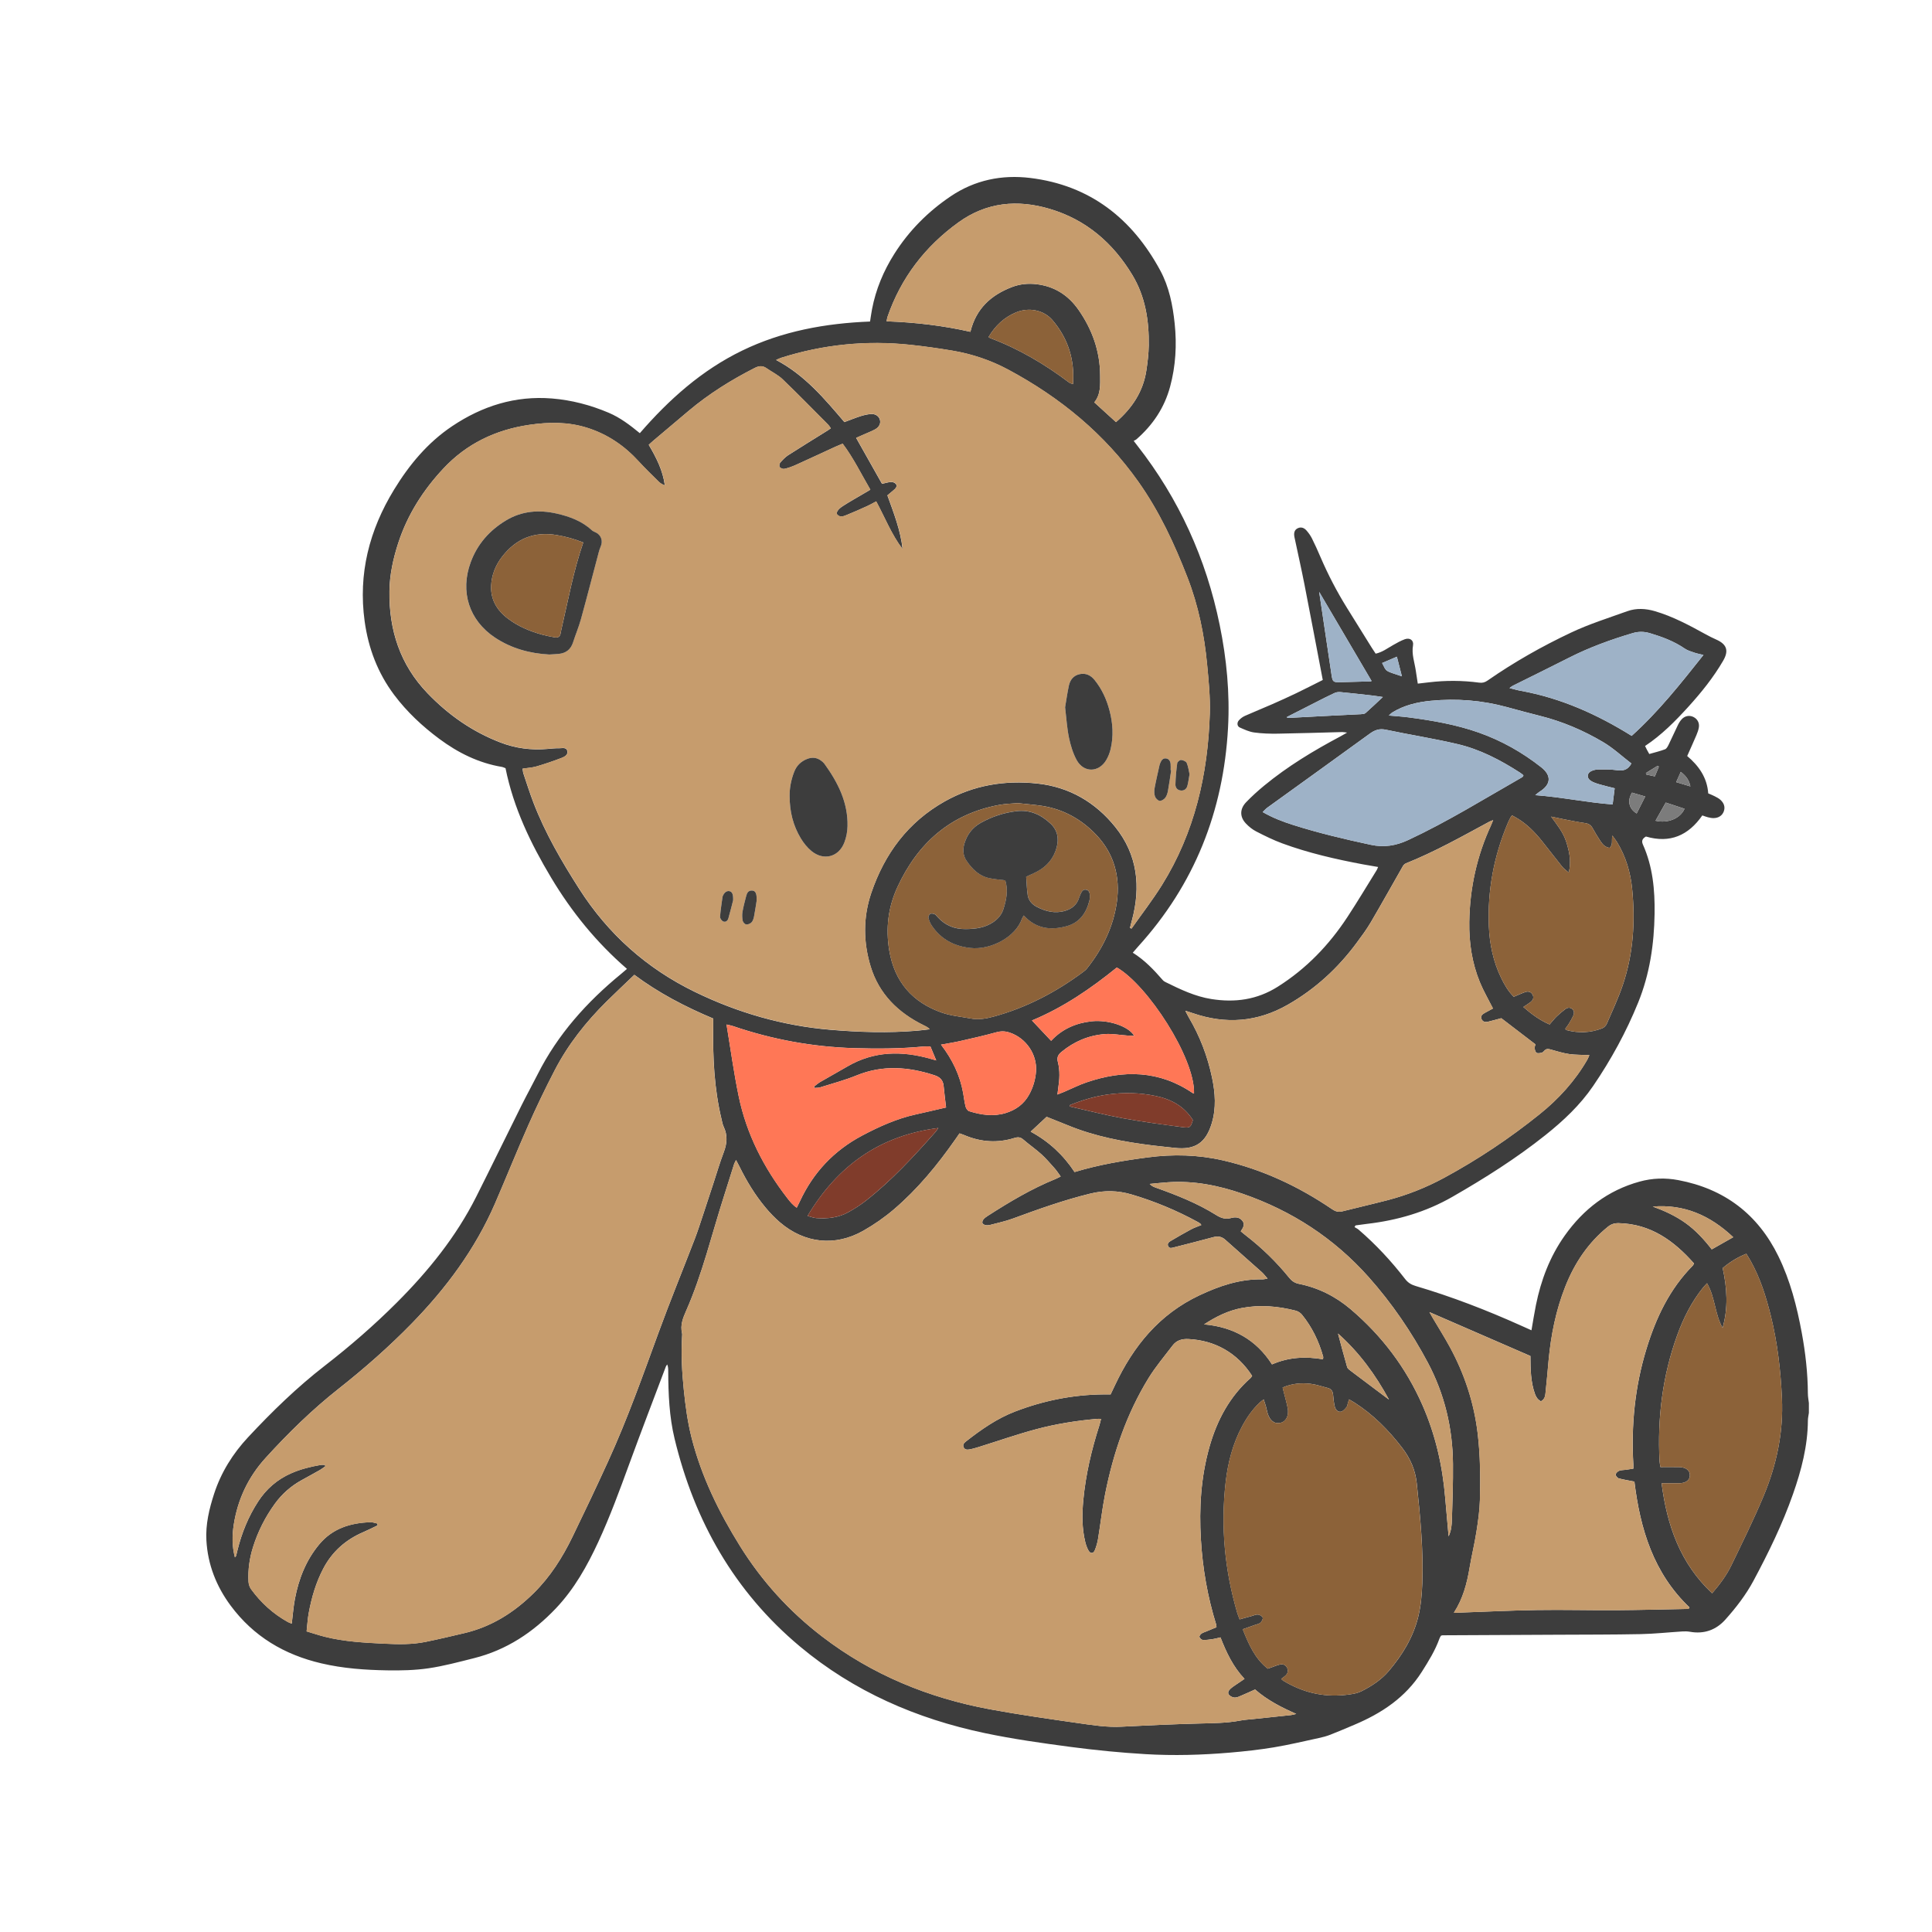 <svg width="474" height="474" viewBox="0 0 474 474" fill="none" xmlns="http://www.w3.org/2000/svg">
<g clip-path="url(#clip0_131_148)">
<path d="M443.793 346.64C443.711 347.26 443.558 347.874 443.552 348.494C443.514 354.759 441.945 360.723 439.893 366.571C437.314 373.928 433.902 380.917 430.226 387.78C428.356 391.275 425.931 394.413 423.297 397.359C421.015 399.91 418.08 400.952 414.629 400.343C414.02 400.234 413.378 400.223 412.759 400.261C409.335 400.475 405.912 400.848 402.483 400.919C395.735 401.057 388.982 401.029 382.234 401.068C372.792 401.117 363.351 401.155 353.914 401.205C353.805 401.205 353.695 401.26 353.52 401.309C353.41 401.518 353.251 401.753 353.157 402.017C352.104 404.946 350.48 407.563 348.823 410.175C344.813 416.489 338.932 420.357 332.217 423.182C330.269 424.005 328.327 424.839 326.358 425.607C325.464 425.958 324.52 426.205 323.576 426.408C319.89 427.203 316.214 428.087 312.5 428.701C308.95 429.288 305.362 429.683 301.775 429.99C294.867 430.577 287.939 430.775 281.021 430.363C274.92 430.001 268.819 429.403 262.757 428.602C255.675 427.664 248.581 426.671 241.597 425.201C224.837 421.673 209.449 414.986 196.233 403.926C180.175 390.49 170.371 373.176 165.5 352.965C164.194 347.551 163.969 341.988 163.941 336.425C163.941 335.882 163.941 335.339 163.695 334.757C163.579 334.933 163.431 335.092 163.36 335.284C160.354 343.255 157.298 351.204 154.374 359.203C152.015 365.649 149.661 372.09 146.775 378.322C144.043 384.214 140.9 389.832 136.39 394.589C130.794 400.486 124.249 404.826 116.295 406.817C112.58 407.75 108.866 408.754 105.086 409.308C101.767 409.791 98.361 409.862 94.998 409.807C89.566 409.719 84.135 409.335 78.819 408.084C69.761 405.961 62.202 401.496 56.589 393.925C53.051 389.152 50.971 383.83 50.637 377.916C50.417 373.999 51.323 370.186 52.535 366.472C54.247 361.222 57.11 356.641 60.868 352.614C66.728 346.327 72.877 340.347 79.68 335.075C85.885 330.264 91.81 325.123 97.351 319.582C105.07 311.863 111.9 303.426 116.838 293.611C120.59 286.156 124.238 278.645 127.964 271.173C129.236 268.616 130.624 266.115 131.914 263.558C136.846 253.771 143.983 245.822 152.393 238.931C152.827 238.575 153.249 238.201 153.825 237.708C146.342 231.229 140.252 223.74 135.222 215.335C130.196 206.936 125.994 198.235 124.025 188.47C123.739 188.371 123.437 188.207 123.119 188.152C117.403 187.192 112.367 184.684 107.769 181.267C103.622 178.183 99.858 174.672 96.737 170.525C92.688 165.143 90.378 159.059 89.462 152.421C87.855 140.763 90.598 130.081 96.682 120.124C100.429 113.996 104.927 108.581 110.94 104.554C118.341 99.595 126.444 97.038 135.414 97.763C140.23 98.152 144.877 99.375 149.332 101.263C152.152 102.459 154.566 104.296 156.974 106.277C164.139 98.004 172.154 90.839 182.062 86.028C191.959 81.222 202.525 79.318 213.459 78.885C213.635 77.782 213.761 76.822 213.942 75.873C214.875 70.979 216.773 66.459 219.428 62.267C223.027 56.584 227.69 51.904 233.264 48.146C239.178 44.163 245.805 42.814 252.751 43.658C267.42 45.452 277.756 53.599 284.663 66.365C286.836 70.387 287.719 74.853 288.196 79.373C288.745 84.59 288.449 89.769 287.077 94.86C285.678 100.056 282.815 104.302 278.782 107.808C278.618 107.95 278.387 108.027 278.14 108.164C278.541 108.685 278.777 108.998 279.018 109.305C289.25 122.379 295.915 137.081 299.24 153.326C300.946 161.659 301.753 170.069 301.286 178.573C300.167 199.009 293.063 216.998 279.238 232.216C278.826 232.671 278.431 233.143 277.915 233.736C280.861 235.568 283.116 237.982 285.294 240.478C285.475 240.687 285.739 240.846 285.985 240.966C289.579 242.738 293.205 244.478 297.205 245.108C302.97 246.019 308.385 245.306 313.493 242.08C320.515 237.647 326.073 231.849 330.582 224.98C333.062 221.205 335.377 217.321 337.763 213.481C337.879 213.295 337.944 213.075 338.109 212.708C336.792 212.483 335.569 212.285 334.351 212.055C327.658 210.793 321.025 209.279 314.623 206.925C312.434 206.119 310.316 205.076 308.237 204.007C307.288 203.524 306.405 202.816 305.67 202.037C304.139 200.424 304.145 198.466 305.725 196.82C307.107 195.382 308.599 194.033 310.141 192.76C315.907 188.009 322.265 184.169 328.848 180.674C329.298 180.438 329.732 180.175 330.505 179.736C329.869 179.665 329.578 179.599 329.293 179.604C324.032 179.736 318.77 179.917 313.504 179.999C311.562 180.032 309.603 179.966 307.683 179.703C306.476 179.538 305.308 178.984 304.172 178.485C303.514 178.194 303.415 177.322 303.958 176.719C304.364 176.263 304.902 175.868 305.461 175.621C307.65 174.645 309.883 173.756 312.077 172.791C314.063 171.918 316.038 171.024 317.997 170.086C320.153 169.049 322.282 167.952 324.531 166.827C323.05 159.081 321.574 151.23 320.038 143.396C319.281 139.528 318.403 135.683 317.591 131.82C317.355 130.707 317.618 129.971 318.381 129.604C319.242 129.192 319.977 129.522 320.537 130.153C321.058 130.745 321.535 131.414 321.887 132.122C322.627 133.603 323.307 135.117 323.96 136.643C325.815 140.96 327.971 145.119 330.45 149.107C332.475 152.36 334.494 155.619 336.524 158.872C336.825 159.355 337.149 159.821 337.506 160.37C339.124 160.024 340.397 159.048 341.763 158.274C342.701 157.742 343.655 157.194 344.665 156.831C345.883 156.393 346.887 157.073 346.673 158.318C346.289 160.507 347.062 162.499 347.359 164.572C347.501 165.582 347.666 166.586 347.841 167.721C348.79 167.612 349.685 167.513 350.579 167.403C354.688 166.909 358.803 166.931 362.901 167.48C363.702 167.59 364.316 167.42 364.964 166.964C371.459 162.449 378.339 158.554 385.476 155.186C389.903 153.095 394.627 151.614 399.246 149.952C401.463 149.156 403.772 149.288 406.011 149.946C410.432 151.241 414.459 153.414 418.47 155.619C419.314 156.085 420.181 156.519 421.059 156.908C423.648 158.055 424.203 159.629 422.765 162.098C420.368 166.224 417.383 169.921 414.19 173.438C410.997 176.949 407.662 180.328 403.602 183.022C403.772 183.368 403.909 183.664 404.058 183.949C404.217 184.251 404.387 184.542 404.634 184.986C405.928 184.613 407.25 184.306 408.507 183.829C408.896 183.68 409.182 183.11 409.396 182.677C410.175 181.086 410.888 179.462 411.667 177.871C411.914 177.361 412.226 176.861 412.61 176.45C413.384 175.616 414.481 175.435 415.43 175.885C416.401 176.346 416.972 177.295 416.807 178.414C416.709 179.083 416.462 179.741 416.198 180.367C415.485 182.051 414.723 183.713 413.938 185.485C416.785 187.888 418.826 190.763 419.1 194.653C419.655 194.894 420.187 195.092 420.686 195.355C421.185 195.618 421.717 195.876 422.123 196.26C422.919 197.006 423.319 197.928 422.924 199.047C422.557 200.084 421.63 200.715 420.379 200.715C419.929 200.715 419.474 200.616 419.035 200.512C418.596 200.408 418.173 200.232 417.647 200.057C414.24 204.967 409.719 206.969 403.822 205.235C403.026 205.691 402.642 206.245 403.07 207.194C405.495 212.592 406.027 218.325 405.939 224.141C405.83 231.629 404.754 238.953 401.918 245.948C398.983 253.184 395.258 259.998 390.858 266.444C387.665 271.124 383.589 274.947 379.184 278.464C372.008 284.192 364.272 289.069 356.328 293.633C349.827 297.369 342.794 299.405 335.382 300.266C334.439 300.376 333.501 300.518 332.563 300.644C332.48 300.782 332.403 300.919 332.321 301.056C332.656 301.264 333.023 301.429 333.32 301.681C337.544 305.313 341.318 309.378 344.72 313.778C345.422 314.689 346.217 315.183 347.331 315.512C356.12 318.107 364.645 321.398 373.001 325.151C373.878 325.546 374.756 325.935 375.733 326.374C376.111 324.207 376.424 322.177 376.83 320.169C378.075 314.052 380.237 308.314 383.869 303.179C388.488 296.65 394.484 292.042 402.258 289.897C405.396 289.03 408.573 288.932 411.777 289.535C423.067 291.675 431.263 297.879 436.316 308.21C439.229 314.173 440.858 320.532 442.054 327.016C442.954 331.915 443.519 336.858 443.547 341.851C443.547 342.641 443.706 343.431 443.793 344.226V346.629V346.64ZM128.205 188.563C128.282 189.018 128.293 189.419 128.413 189.781C129.214 192.162 129.971 194.565 130.871 196.913C133.757 204.429 137.795 211.341 142.112 218.095C149.189 229.155 158.614 237.582 170.442 243.342C180.998 248.482 192.069 251.67 203.776 252.657C210.859 253.255 217.941 253.469 225.029 252.877C226.055 252.789 227.076 252.646 228.102 252.526C227.586 251.994 227.07 251.774 226.565 251.527C220.333 248.466 215.665 243.874 213.613 237.17C211.791 231.207 211.715 225.095 213.75 219.099C217.036 209.421 222.796 201.675 231.794 196.617C238.849 192.65 246.491 191.372 254.506 192.239C262.384 193.089 268.77 196.864 273.631 202.915C279.078 209.696 279.929 217.546 277.701 225.819C277.537 226.428 277.383 227.037 277.224 227.652C277.35 227.712 277.477 227.767 277.603 227.827C280.099 224.278 282.765 220.843 285.058 217.168C293.085 204.292 296.349 190.028 296.81 175.045C296.93 171.062 296.53 167.047 296.151 163.064C295.46 155.751 294.012 148.597 291.34 141.717C288.147 133.477 284.438 125.5 279.325 118.259C270.975 106.436 260.064 97.521 247.391 90.713C243.09 88.403 238.47 86.845 233.643 86.033C230.263 85.463 226.862 84.985 223.455 84.618C212.62 83.455 201.988 84.503 191.597 87.805C191.251 87.915 190.933 88.091 190.406 88.321C197.445 92.019 202.278 97.839 207.167 103.561C208.555 103.046 209.822 102.53 211.117 102.113C211.928 101.855 212.779 101.658 213.624 101.586C214.71 101.493 215.549 102.047 215.835 102.859C216.153 103.759 215.791 104.719 214.765 105.306C213.925 105.783 213.004 106.123 212.12 106.518C211.424 106.831 210.722 107.133 210.041 107.435C212.219 111.297 214.293 114.978 216.394 118.708C217.162 118.538 217.875 118.303 218.594 118.259C218.984 118.231 219.521 118.418 219.768 118.703C220.163 119.164 219.889 119.685 219.472 120.053C218.923 120.541 218.353 121.002 217.711 121.539C219.269 125.862 220.948 130.125 221.441 134.728C218.72 131.162 217.113 126.998 214.962 123.015C214.167 123.438 213.53 123.816 212.861 124.118C211.199 124.869 209.531 125.632 207.836 126.307C207.073 126.614 206.19 127.053 205.444 126.301C205.01 125.862 205.488 124.996 206.744 124.184C208.423 123.097 210.173 122.126 211.896 121.106C212.417 120.799 212.932 120.497 213.525 120.146C211.248 116.245 209.361 112.345 206.733 108.861C206.058 109.141 205.526 109.349 205.01 109.585C201.735 111.088 198.477 112.619 195.19 114.1C194.307 114.495 193.38 114.824 192.442 115.038C192.091 115.121 191.531 114.89 191.29 114.616C191.12 114.418 191.185 113.776 191.388 113.546C191.981 112.866 192.617 112.169 193.363 111.686C196.584 109.618 199.854 107.621 203.101 105.591C203.332 105.449 203.551 105.278 203.831 105.081C203.584 104.746 203.42 104.439 203.184 104.203C199.469 100.478 195.799 96.709 192.003 93.066C190.867 91.975 189.37 91.261 188.058 90.351C187.104 89.681 186.221 89.747 185.189 90.269C179.407 93.209 173.932 96.621 168.961 100.802C166.026 103.271 163.102 105.745 160.172 108.219C159.832 108.504 159.509 108.812 159.158 109.135C161.023 112.279 162.625 115.439 163.108 119.087C162.515 118.868 162.021 118.588 161.632 118.204C159.964 116.558 158.274 114.929 156.694 113.2C153.183 109.36 149.047 106.54 144.06 104.966C139.358 103.479 134.624 103.534 129.807 104.247C121.594 105.46 114.49 108.855 108.806 114.923C103.825 120.234 99.957 126.29 97.691 133.269C96.451 137.087 95.596 141.004 95.541 145.042C95.42 154.582 98.141 163.064 104.878 170.075C109.991 175.396 115.867 179.517 122.785 182.172C126.499 183.598 130.295 184.086 134.229 183.757C135.2 183.675 136.171 183.56 137.136 183.587C137.871 183.609 138.941 183.22 139.188 184.268C139.408 185.2 138.475 185.694 137.767 185.963C135.748 186.731 133.697 187.438 131.623 188.042C130.547 188.355 129.39 188.404 128.183 188.591L128.205 188.563ZM180.575 284.608C180.361 285.058 180.186 285.344 180.093 285.645C179.275 288.207 178.491 290.775 177.668 293.331C174.623 302.795 172.352 312.511 168.319 321.645C167.551 323.384 166.86 325.118 167.337 327.082C167.403 327.351 167.359 327.653 167.343 327.938C167.096 332.288 167.321 336.628 167.765 340.956C168.171 344.939 168.698 348.9 169.691 352.795C172.121 362.319 176.389 371.009 181.552 379.304C186.934 387.95 193.676 395.362 201.752 401.545C213.986 410.91 227.855 416.588 242.925 419.369C250.117 420.697 257.37 421.723 264.612 422.76C268.112 423.259 271.617 423.813 275.194 423.627C281.476 423.292 287.763 423.023 294.05 422.853C297.484 422.76 300.908 422.771 304.298 422.123C305.362 421.92 306.454 421.866 307.535 421.75C310.607 421.427 313.674 421.114 316.746 420.779C317.174 420.73 317.596 420.587 318.019 420.488C314.376 418.887 310.931 417.131 307.924 414.498C306.827 414.991 305.796 415.474 304.748 415.913C304.172 416.154 303.568 416.484 302.97 416.489C302.488 416.495 301.873 416.198 301.544 415.831C301.089 415.321 301.44 414.745 301.879 414.328C302.208 414.015 302.592 413.757 302.97 413.499C303.706 412.989 304.446 412.495 305.34 411.897C302.504 408.907 300.875 405.391 299.437 401.72C298.669 401.896 298.066 402.072 297.451 402.159C296.661 402.269 295.86 402.384 295.076 402.34C294.785 402.324 294.396 401.929 294.275 401.622C294.204 401.43 294.5 400.991 294.741 400.815C295.103 400.552 295.559 400.426 295.981 400.25C296.81 399.905 297.643 399.559 298.461 399.219C298.423 398.884 298.428 398.714 298.379 398.56C296.266 391.752 295.049 384.796 294.632 377.68C294.176 369.972 294.632 362.369 296.755 354.902C298.615 348.385 301.698 342.613 306.838 338.065C306.997 337.922 307.091 337.709 307.2 337.555C303.579 331.948 298.126 328.854 291.598 328.525C289.968 328.443 288.652 328.832 287.675 330.121C285.678 332.76 283.511 335.306 281.783 338.115C276.39 346.887 273.132 356.504 271.135 366.555C270.41 370.197 269.999 373.9 269.395 377.565C269.236 378.514 268.968 379.469 268.595 380.358C268.243 381.197 267.508 381.213 267.053 380.407C266.696 379.765 266.438 379.052 266.263 378.333C265.435 374.959 265.456 371.525 265.775 368.096C266.362 361.804 267.799 355.692 269.73 349.685C269.878 349.218 269.977 348.736 270.136 348.105C269.67 348.105 269.395 348.083 269.121 348.105C264.101 348.555 259.115 349.334 254.259 350.634C249.514 351.901 244.873 353.531 240.176 354.995C239.414 355.231 238.646 355.462 237.861 355.604C237.296 355.708 236.654 355.692 236.397 355.028C236.144 354.375 236.583 353.964 237.055 353.596C240.763 350.7 244.609 348.011 249.031 346.311C256.031 343.617 263.284 342.163 270.8 342.103C271.359 342.103 271.914 342.103 272.479 342.103C272.874 341.269 273.219 340.556 273.559 339.832C278.069 330.247 284.411 322.446 294.264 317.799C299.212 315.468 304.21 313.767 309.724 313.877C310.075 313.882 310.426 313.778 310.986 313.69C310.415 313.048 310.048 312.533 309.587 312.121C306.602 309.455 303.59 306.822 300.611 304.155C299.706 303.344 298.768 303.223 297.611 303.541C294.418 304.419 291.197 305.209 287.988 306.037C287.489 306.163 286.94 306.372 286.622 305.774C286.315 305.187 286.699 304.764 287.154 304.496C288.827 303.514 290.501 302.537 292.207 301.621C293.002 301.193 293.874 300.913 294.736 300.557C294.621 300.381 294.577 300.266 294.494 300.206C294.264 300.041 294.023 299.882 293.77 299.75C288.63 296.958 283.259 294.719 277.641 293.057C274.278 292.064 270.986 291.993 267.525 292.832C261.002 294.423 254.72 296.678 248.439 298.982C246.678 299.629 244.823 300.024 243.002 300.502C242.623 300.6 242.195 300.644 241.811 300.579C241.515 300.524 241.115 300.31 241.027 300.068C240.939 299.821 241.093 299.388 241.285 299.158C241.57 298.812 241.959 298.543 242.343 298.296C247.643 294.895 253.036 291.664 258.895 289.283C259.301 289.118 259.685 288.904 260.234 288.641C259.685 287.895 259.263 287.22 258.741 286.638C257.677 285.442 256.635 284.219 255.45 283.149C254.051 281.887 252.482 280.812 251.061 279.578C250.359 278.969 249.755 278.919 248.894 279.188C244.746 280.483 240.659 280.209 236.66 278.519C236.259 278.349 235.842 278.217 235.415 278.058C235.025 278.612 234.701 279.084 234.378 279.55C230 285.804 225.177 291.691 219.362 296.661C217.031 298.658 214.463 300.447 211.791 301.961C204.89 305.873 197.412 305.061 191.377 299.909C190.077 298.801 188.881 297.545 187.79 296.234C185.255 293.189 183.198 289.82 181.453 286.265C181.206 285.761 180.926 285.267 180.581 284.603L180.575 284.608ZM75.215 400.234C76.838 400.717 78.243 401.194 79.675 401.556C84.475 402.763 89.391 403.021 94.306 403.257C97.68 403.421 101.065 403.498 104.401 402.818C107.594 402.17 110.765 401.413 113.936 400.667C120.59 399.104 126.126 395.603 130.948 390.847C134.997 386.853 137.987 382.13 140.444 377.066C143.44 370.894 146.386 364.695 149.233 358.452C153.913 348.193 157.682 337.582 161.549 327C164.375 319.27 167.496 311.65 170.453 303.969C171.211 301.999 171.847 299.975 172.516 297.973C173.367 295.427 174.19 292.871 175.029 290.32C175.868 287.768 176.62 285.185 177.574 282.677C178.386 280.543 178.551 278.513 177.542 276.418C177.273 275.858 177.174 275.216 177.031 274.607C175.21 267.042 174.859 259.339 174.99 251.599C175.001 251.039 174.99 250.479 174.99 249.887C168.111 247.001 161.593 243.611 155.63 239.156C153.293 241.4 151.038 243.512 148.844 245.679C143.769 250.699 139.369 256.256 136.083 262.604C133.795 267.015 131.639 271.502 129.626 276.045C126.8 282.42 124.211 288.899 121.435 295.301C116.585 306.471 109.448 316.071 100.988 324.734C95.387 330.472 89.374 335.755 83.071 340.726C76.586 345.839 70.7 351.605 65.148 357.711C60.918 362.363 58.328 367.844 57.357 374.049C56.946 376.682 56.924 379.348 57.637 382.075C57.802 381.866 57.906 381.789 57.933 381.691C58.054 381.252 58.147 380.802 58.257 380.358C59.299 376.1 60.929 372.096 63.315 368.409C65.329 365.298 68 362.983 71.402 361.474C73.722 360.443 76.153 359.845 78.638 359.412C78.989 359.351 79.357 359.401 79.719 359.401C79.752 359.51 79.79 359.626 79.823 359.735C79.379 360.042 78.956 360.388 78.484 360.657C76.992 361.507 75.483 362.325 73.986 363.153C71.391 364.585 69.213 366.5 67.468 368.892C65.093 372.156 63.288 375.716 62.081 379.568C61.219 382.322 60.819 385.147 60.973 388.027C61.005 388.664 61.241 389.382 61.614 389.898C64.034 393.228 67.029 395.938 70.634 397.946C70.946 398.122 71.297 398.22 71.583 398.33C71.841 396.234 71.989 394.232 72.356 392.279C73.284 387.38 75.055 382.843 78.281 378.942C81.567 374.965 85.984 373.615 90.91 373.456C91.464 373.44 92.029 373.676 92.595 373.791C92.606 373.939 92.622 374.092 92.633 374.241C91.47 374.795 90.323 375.387 89.138 375.892C84.832 377.741 81.518 380.648 79.318 384.834C77.519 388.269 76.454 391.928 75.752 395.708C75.483 397.145 75.407 398.621 75.231 400.212L75.215 400.234ZM366.346 201.203C365.759 201.445 365.545 201.51 365.348 201.62C358.655 205.235 352.027 208.971 344.95 211.808C344.665 211.923 344.374 212.175 344.221 212.439C341.582 217.047 339.003 221.688 336.315 226.269C335.278 228.041 334.038 229.703 332.815 231.355C328.234 237.549 322.677 242.651 315.956 246.496C308.484 250.77 300.732 251.352 292.657 248.576C292.141 248.4 291.62 248.241 290.802 247.972C291.186 248.707 291.389 249.157 291.642 249.58C294.368 254.199 296.266 259.142 297.364 264.392C298.143 268.134 298.417 271.87 297.292 275.589C295.833 280.428 293.172 282.173 288.196 281.619C286.435 281.421 284.669 281.251 282.908 281.037C275.737 280.165 268.671 278.843 261.945 276.067C260.212 275.353 258.467 274.673 256.777 273.998C255.488 275.2 254.259 276.346 252.866 277.641C257.353 280.066 260.908 283.402 263.635 287.549C269.642 285.728 275.617 284.74 281.63 283.95C287.807 283.138 293.935 283.292 300.041 284.691C309.762 286.924 318.606 291.082 326.813 296.661C327.636 297.221 328.377 297.435 329.342 297.188C332.996 296.261 336.677 295.427 340.325 294.478C345.214 293.211 349.882 291.356 354.331 288.948C362.604 284.466 370.389 279.26 377.724 273.367C382.409 269.604 386.387 265.226 389.415 260.014C389.624 259.658 389.755 259.263 389.936 258.857C388.164 258.774 386.551 258.829 384.977 258.599C383.402 258.368 381.866 257.875 380.325 257.452C379.776 257.299 379.332 257.299 378.926 257.748C378.739 257.957 378.509 258.204 378.256 258.264C377.839 258.363 377.291 258.484 376.984 258.292C376.693 258.111 376.55 257.551 376.512 257.145C376.479 256.783 376.687 256.399 376.731 256.24C373.851 254.034 371.097 251.922 368.332 249.81C367.295 250.084 366.198 250.397 365.09 250.666C364.426 250.825 363.79 250.721 363.488 250.035C363.164 249.289 363.663 248.855 364.245 248.526C364.969 248.12 365.71 247.731 366.286 247.418C365.145 245.158 363.954 243.128 363.071 240.972C361.134 236.254 360.394 231.251 360.47 226.198C360.597 217.93 362.325 209.975 365.825 202.443C365.962 202.152 366.072 201.845 366.335 201.198L366.346 201.203ZM414.267 394.742C414.35 394.616 414.426 394.49 414.509 394.364C405.654 385.948 402.406 375.091 400.991 363.493C399.603 363.219 398.357 363.032 397.156 362.703C396.821 362.61 396.382 362.078 396.399 361.765C396.415 361.441 396.865 361.014 397.222 360.854C397.672 360.657 398.226 360.69 398.736 360.613C399.394 360.52 400.053 360.416 400.733 360.317C400.733 359.861 400.749 359.582 400.733 359.302C400.173 349.679 401.106 340.232 403.931 330.988C406.268 323.346 409.599 316.269 415.315 310.503C415.43 310.388 415.485 310.212 415.617 309.982C410.69 304.408 405.001 300.282 397.167 300.09C396.13 300.063 395.302 300.31 394.495 300.968C389.651 304.88 386.321 309.878 384.05 315.605C381.735 321.442 380.517 327.543 379.935 333.775C379.699 336.282 379.507 338.789 379.227 341.291C379.123 342.213 379.145 343.266 378.026 343.804C377.746 343.584 377.439 343.414 377.23 343.156C376.984 342.849 376.775 342.487 376.638 342.119C375.508 339.064 375.513 335.849 375.48 332.683C367.24 329.101 359.099 325.562 350.705 321.914C351.051 322.523 351.254 322.907 351.479 323.286C352.9 325.699 354.403 328.069 355.741 330.527C359.318 337.127 361.639 344.149 362.533 351.621C363.186 357.031 363.23 362.467 363.093 367.899C363.027 370.57 362.637 373.248 362.22 375.897C361.76 378.832 361.041 381.724 360.553 384.648C359.905 388.515 358.912 392.246 356.751 395.582C356.718 395.631 356.822 395.768 356.789 395.686C363.592 395.45 370.329 395.115 377.071 395.005C383.534 394.901 390.002 395.082 396.465 395.044C402.406 395.005 408.342 394.841 414.284 394.731L414.267 394.742ZM314.321 411.897C314.563 412.117 314.667 412.248 314.81 412.331C319.456 415.145 324.476 416.418 329.896 415.858C331.306 415.716 332.809 415.54 334.044 414.92C336.546 413.664 338.932 412.095 340.759 409.939C344.034 406.065 346.662 401.803 347.924 396.799C348.609 394.062 348.845 391.275 348.95 388.472C349.257 380.275 348.445 372.139 347.605 363.998C347.26 360.635 346.009 357.788 343.952 355.127C340.633 350.826 336.886 347.035 332.299 344.105C331.882 343.842 331.454 343.601 330.983 343.321C330.856 343.721 330.769 343.99 330.686 344.259C330.582 344.588 330.56 344.978 330.363 345.225C330.022 345.641 329.627 346.13 329.15 346.3C328.404 346.569 327.68 346.009 327.455 345.016C327.241 344.072 327.153 343.096 327.06 342.13C326.978 341.291 326.594 340.737 325.771 340.528C324.388 340.177 323.022 339.695 321.618 339.519C319.286 339.234 316.966 339.42 314.683 340.424C314.804 340.891 314.897 341.269 314.991 341.642C315.309 342.915 315.682 344.182 315.929 345.471C316.28 347.304 315.534 348.758 314.168 349.081C312.703 349.432 311.534 348.56 310.986 346.689C310.827 346.141 310.733 345.576 310.58 345.022C310.432 344.495 310.245 343.979 310.037 343.326C309.598 343.672 309.274 343.891 309 344.16C307.25 345.839 305.884 347.803 304.742 349.937C302.438 354.238 301.253 358.896 300.705 363.68C299.465 374.548 300.474 385.251 303.563 395.752C303.706 396.229 303.909 396.684 304.139 397.299C305.22 396.997 306.196 396.723 307.173 396.459C307.667 396.322 308.182 396.059 308.66 396.119C309.082 396.174 309.696 396.52 309.795 396.865C309.894 397.211 309.57 397.825 309.247 398.111C308.885 398.429 308.314 398.511 307.831 398.687C306.893 399.021 305.949 399.35 304.896 399.724C306.388 403.503 307.935 406.96 311.041 409.401C311.43 409.264 311.699 409.165 311.968 409.072C312.67 408.831 313.356 408.523 314.074 408.37C314.799 408.216 315.429 408.479 315.786 409.198C316.137 409.917 315.951 410.542 315.413 411.069C315.133 411.343 314.793 411.552 314.338 411.897H314.321ZM249.662 197.045C248.323 197.165 246.71 197.187 245.147 197.478C233.209 199.7 225.183 206.815 220.185 217.629C217.892 222.593 217.272 227.8 218.177 233.209C219.461 240.879 223.861 245.926 231.102 248.45C233.341 249.229 235.788 249.432 238.141 249.876C240.039 250.233 241.883 249.931 243.731 249.426C251.791 247.237 259.043 243.441 265.72 238.481C266.082 238.212 266.444 237.911 266.724 237.56C270.515 232.759 273.159 227.405 274.009 221.315C274.882 215.083 273.296 209.394 268.957 204.824C265.396 201.066 260.958 198.542 255.73 197.725C253.809 197.429 251.867 197.281 249.667 197.039L249.662 197.045ZM407.656 363.91C408.99 374.252 412.215 383.545 420.055 390.902C421.937 388.713 423.583 386.513 424.773 384.05C427.483 378.443 430.248 372.853 432.651 367.109C435.861 359.439 437.578 351.413 437.183 343.03C436.865 336.222 436.102 329.468 434.456 322.836C433.299 318.162 431.872 313.586 429.502 309.356C429.178 308.775 428.816 308.21 428.443 307.601C426.2 308.49 424.351 309.68 422.645 311.112C423.725 316.055 424.027 320.916 422.617 325.782C420.697 322.397 420.829 318.321 418.81 314.837C418.376 315.303 418.097 315.572 417.85 315.879C415.013 319.39 413.022 323.362 411.491 327.581C407.876 337.566 406.609 347.885 407.152 358.457C407.179 358.951 407.3 359.445 407.371 359.933C408.973 359.933 410.454 359.911 411.936 359.938C413.631 359.971 414.613 360.739 414.596 361.963C414.58 363.181 413.592 363.894 411.875 363.91C410.57 363.921 409.258 363.91 407.651 363.91H407.656ZM217.519 78.835C224.503 79.082 231.338 79.878 238.081 81.408C239.458 75.714 243.155 72.395 248.236 70.442C250.172 69.696 252.213 69.476 254.309 69.728C258.736 70.255 262.121 72.439 264.639 76.059C267.991 80.882 269.878 86.209 269.911 92.095C269.922 94.345 270.109 96.698 268.479 98.717C270.29 100.363 272.051 101.965 273.801 103.561C277.767 100.138 280.461 96.073 281.245 90.921C281.553 88.891 281.805 86.834 281.838 84.788C281.931 78.698 281.015 72.779 277.817 67.479C273.071 59.607 266.471 53.896 257.551 51.251C249.629 48.903 242.042 49.589 235.168 54.548C226.96 60.473 221.057 68.148 217.738 77.755C217.634 78.062 217.612 78.402 217.524 78.841L217.519 78.835ZM371.388 244.554C372.469 244.11 373.346 243.688 374.263 243.38C374.976 243.144 375.656 243.342 376.018 244.061C376.38 244.785 376.1 245.405 375.497 245.866C374.976 246.261 374.411 246.606 373.736 247.056C375.788 248.855 377.823 250.331 380.182 251.346C380.846 250.584 381.334 249.947 381.905 249.393C382.557 248.757 383.265 248.175 383.989 247.621C384.522 247.21 385.152 247.067 385.723 247.55C386.299 248.038 386.228 248.68 385.948 249.278C385.635 249.947 385.257 250.589 384.873 251.22C384.615 251.642 384.297 252.032 384.022 252.41C384.181 252.575 384.242 252.701 384.335 252.729C387.297 253.524 390.227 253.403 393.085 252.29C393.552 252.109 394.023 251.62 394.226 251.154C395.587 248.005 397.052 244.889 398.144 241.652C400.733 233.999 401.221 226.088 400.437 218.1C400.036 214.019 398.884 210.14 396.723 206.607C396.415 206.102 396.037 205.641 395.576 205.005C395.324 206.201 395.801 207.254 394.89 208.011C393.782 207.874 393.162 207.117 392.625 206.311C391.955 205.312 391.335 204.281 390.759 203.228C390.342 202.465 389.794 202.064 388.905 201.944C387.149 201.697 385.416 201.335 383.677 201C382.634 200.797 381.597 200.567 380.555 200.347C382.02 202.377 383.545 204.231 384.275 206.563C385.01 208.9 385.558 211.265 384.884 214.09C384.214 213.492 383.666 213.124 383.271 212.636C381.548 210.502 379.897 208.308 378.174 206.174C376.55 204.166 374.74 202.333 372.54 200.945C372.03 200.622 371.487 200.342 370.96 200.04C370.757 200.325 370.642 200.452 370.565 200.605C370.334 201.066 370.099 201.521 369.901 201.999C366.5 210.08 364.92 218.517 365.282 227.268C365.463 231.629 366.346 235.892 368.266 239.869C369.084 241.57 370.016 243.194 371.393 244.56L371.388 244.554ZM228.255 256.734C227.591 256.734 227.136 256.695 226.686 256.739C220.981 257.293 215.275 257.326 209.547 257.15C199.343 256.843 189.446 255.022 179.802 251.73C179.401 251.593 178.979 251.527 178.249 251.352C179.259 257.397 180.043 263.235 181.239 268.979C183.165 278.261 187.4 286.512 193.193 293.984C193.835 294.813 194.499 295.647 195.476 296.294C195.783 295.668 196.024 295.213 196.238 294.752C199.524 287.653 204.621 282.26 211.528 278.601C215.73 276.374 220.053 274.432 224.733 273.4C227.125 272.874 229.511 272.309 232.117 271.705C231.909 269.933 231.678 268.189 231.514 266.438C231.382 265.001 230.625 264.244 229.265 263.8C222.879 261.72 216.559 261.227 210.156 263.844C207.26 265.029 204.204 265.83 201.209 266.773C200.781 266.91 200.298 266.866 199.837 266.905C199.804 266.79 199.771 266.674 199.738 266.559C200.227 266.197 200.682 265.78 201.203 265.473C203.425 264.178 205.68 262.944 207.902 261.644C214.414 257.842 221.255 257.765 228.294 259.767C228.65 259.872 229.012 259.97 229.698 260.162C229.144 258.835 228.716 257.803 228.266 256.723L228.255 256.734ZM373.774 190.302C373.692 190.193 373.643 190.083 373.555 190.017C373.33 189.841 373.099 189.671 372.858 189.518C368.118 186.473 363.137 183.862 357.645 182.567C351.813 181.19 345.877 180.274 340.013 179.028C338.444 178.694 337.314 179.094 336.085 179.983C327.718 186.067 319.308 192.096 310.925 198.153C310.541 198.427 310.229 198.8 309.779 199.228C312.247 200.649 314.705 201.582 317.201 202.377C323.467 204.374 329.858 205.877 336.282 207.26C339.585 207.973 342.503 207.49 345.543 206.069C355.198 201.56 364.228 195.942 373.456 190.675C373.588 190.598 373.664 190.423 373.769 190.297L373.774 190.302ZM355.401 376.934C356.087 375.458 356.169 374.136 356.213 372.88C356.372 368.31 356.515 363.74 356.477 359.17C356.4 350.398 354.43 342.054 350.294 334.28C346.272 326.731 341.472 319.709 335.777 313.312C327.296 303.788 316.949 297.067 304.935 292.903C299.004 290.846 292.914 289.628 286.583 290.056C285.08 290.16 283.577 290.331 282.074 290.468C282.551 291 283.05 291.197 283.561 291.378C288.685 293.205 293.737 295.191 298.368 298.093C299.558 298.839 300.661 299.218 302.043 298.828C303.069 298.538 304.128 298.598 304.847 299.564C305.522 300.474 304.935 301.281 304.408 302.087C304.858 302.46 305.242 302.795 305.648 303.102C309.603 306.158 313.164 309.62 316.307 313.504C316.96 314.31 317.673 314.782 318.688 314.985C323.445 315.94 327.658 318.057 331.339 321.179C339.003 327.68 344.945 335.525 348.982 344.725C352.159 351.951 353.909 359.571 354.562 367.438C354.814 370.499 355.1 373.555 355.401 376.934ZM253.179 250.364C254.802 252.081 256.306 253.678 257.886 255.357C260.557 252.465 263.948 250.99 267.826 250.567C271.881 250.123 276.95 251.78 278.272 254.15C277.608 254.117 277.065 254.095 276.516 254.056C274.695 253.93 272.857 253.568 271.058 253.705C267.086 254.018 263.536 255.505 260.437 258.067C259.575 258.774 259.252 259.433 259.537 260.552C260.091 262.686 259.954 264.864 259.619 267.025C259.553 267.453 259.51 267.887 259.427 268.534C260.146 268.243 260.673 268.046 261.188 267.826C262.977 267.064 264.721 266.181 266.554 265.555C275.628 262.45 284.405 262.576 292.624 268.178C292.706 268.232 292.838 268.21 292.942 268.221C293.156 259.52 281.536 241.68 274.004 237.368C267.623 242.541 260.865 247.182 253.168 250.364H253.179ZM417.915 160.688C416.994 160.458 416.324 160.343 415.694 160.123C414.893 159.843 414.037 159.602 413.351 159.136C410.723 157.331 407.799 156.244 404.782 155.345C403.377 154.928 401.978 154.911 400.563 155.334C395.187 156.93 389.936 158.834 384.927 161.379C380.347 163.706 375.727 165.96 371.124 168.259C370.916 168.363 370.74 168.528 370.345 168.813C371.443 169.082 372.26 169.334 373.088 169.482C382.942 171.265 391.884 175.281 400.316 180.542C406.888 174.623 412.331 167.749 417.926 160.699L417.915 160.688ZM400.256 187.318C397.924 185.529 395.779 183.521 393.305 182.062C388.477 179.204 383.326 177.004 377.845 175.632C375.129 174.952 372.43 174.222 369.725 173.482C363.592 171.809 357.354 171.32 351.034 171.929C347.704 172.253 344.495 173.01 341.604 174.788C341.318 174.963 341.088 175.237 340.737 175.545C342.481 175.704 344.023 175.791 345.548 175.994C351.391 176.757 357.184 177.755 362.769 179.72C368.381 181.695 373.478 184.575 378.141 188.25C380.709 190.275 380.533 192.497 377.719 194.241C377.417 194.428 377.159 194.686 376.66 195.081C383.21 195.563 389.349 196.897 395.647 197.357C395.823 195.958 395.977 194.735 396.147 193.391C394.863 193.067 393.645 192.793 392.449 192.436C391.692 192.211 390.896 191.97 390.249 191.537C389.196 190.829 389.355 189.611 390.518 189.123C391.034 188.909 391.626 188.772 392.186 188.772C393.667 188.772 395.17 188.739 396.629 188.947C398.127 189.161 399.34 188.997 400.256 187.307V187.318ZM230.867 256.295C233.714 260.009 235.524 263.844 236.298 268.145C236.501 269.269 236.621 270.41 236.907 271.513C237.016 271.941 237.39 272.506 237.763 272.621C240.692 273.538 243.677 273.993 246.694 273.088C249.196 272.336 251.204 270.893 252.487 268.562C253.464 266.784 254.034 264.875 254.182 262.856C254.479 258.681 251.747 254.698 247.753 253.349C246.623 252.965 245.608 252.943 244.445 253.261C241.532 254.062 238.575 254.731 235.628 255.4C234.142 255.741 232.628 255.971 230.872 256.295H230.867ZM230.197 276.747C215.73 278.618 205.455 286.068 198.125 298.318C198.987 298.538 199.629 298.807 200.287 298.85C203.008 299.042 205.674 298.757 208.099 297.419C209.591 296.59 211.051 295.669 212.395 294.621C218.764 289.628 224.217 283.703 229.555 277.669C229.736 277.466 229.868 277.224 230.203 276.752L230.197 276.747ZM295.411 324.926C302.548 325.557 308.188 328.656 312.077 334.746C316.181 332.947 320.34 332.76 324.591 333.49C324.613 333.172 324.674 332.991 324.63 332.842C323.576 329.057 321.898 325.579 319.412 322.529C319.05 322.079 318.447 321.706 317.882 321.557C313.52 320.444 309.104 320.06 304.649 320.91C301.308 321.546 298.318 323.022 295.416 324.926H295.411ZM242.53 82.676C242.755 82.829 242.837 82.917 242.941 82.956C249.958 85.572 256.322 89.347 262.285 93.84C262.521 94.021 262.845 94.087 263.246 94.257C263.701 88.217 262.028 83.01 258.226 78.556C256.064 76.026 252.378 75.346 249.261 76.647C246.37 77.853 244.203 79.889 242.535 82.676H242.53ZM262.472 271.129C262.477 271.244 262.488 271.36 262.494 271.475C266.833 272.451 271.146 273.559 275.518 274.36C280.34 275.244 285.212 275.88 290.078 276.533C291.998 276.791 292.135 276.588 292.657 274.788C290.512 271.398 287.346 269.686 283.555 268.891C279.649 268.073 275.737 267.975 271.804 268.523C268.573 268.973 265.484 269.917 262.472 271.129ZM323.642 145.195C324.624 151.762 325.656 158.642 326.671 165.521C326.928 167.272 327.082 167.42 328.827 167.37C331.328 167.299 333.835 167.239 336.337 167.167C336.381 167.167 336.419 167.107 336.491 167.052C332.14 159.651 327.79 152.251 323.637 145.19L323.642 145.195ZM315.748 175.896C315.77 175.967 315.792 176.038 315.813 176.11C316.071 176.11 316.335 176.121 316.592 176.11C320.016 175.929 323.445 175.742 326.868 175.567C329.211 175.446 331.553 175.353 333.896 175.221C334.28 175.199 334.757 175.172 335.015 174.947C336.414 173.718 337.752 172.423 339.261 171.013C338.307 170.87 337.544 170.739 336.776 170.651C334.165 170.355 331.553 170.058 328.936 169.806C328.448 169.757 327.888 169.806 327.449 170.009C325.946 170.695 324.476 171.457 323.006 172.204C320.586 173.427 318.167 174.667 315.748 175.896ZM405.495 296.02C408.331 297.046 411.047 298.291 413.505 300.041C416.023 301.84 418.091 304.106 419.962 306.525C421.8 305.483 423.451 304.545 425.234 303.536C419.594 298.209 413.208 295.389 405.495 296.02ZM328.267 327.175C329.046 330.061 329.743 332.749 330.516 335.421C330.626 335.788 331.076 336.09 331.421 336.353C334.247 338.493 337.078 340.616 339.914 342.739C340.199 342.953 340.485 343.162 340.77 343.376C337.484 337.314 333.517 331.849 328.267 327.175ZM408.677 196.908C407.821 198.427 407.009 199.865 406.17 201.357C409.171 202.092 412.292 200.77 413.285 198.422C411.782 197.928 410.284 197.434 408.677 196.902V196.908ZM343.946 165.933C343.496 164.188 343.118 162.696 342.712 161.116C341.373 161.687 340.238 162.175 339.096 162.663C340.243 164.907 339.645 164.485 343.946 165.933ZM400.404 194.466C399.191 196.408 399.63 198.422 401.545 199.574C402.225 198.224 402.905 196.88 403.646 195.41C402.423 195.053 401.402 194.757 400.404 194.466ZM412.364 189.381C411.963 190.275 411.628 191.015 411.239 191.888C412.484 192.266 413.521 192.573 414.723 192.936C414.388 191.334 413.625 190.346 412.364 189.375V189.381ZM403.822 189.644C403.833 189.765 403.844 189.891 403.86 190.011C404.557 190.165 405.254 190.313 406 190.478C406.378 189.562 406.685 188.826 406.993 188.091C406.888 188.025 406.784 187.96 406.68 187.888C405.725 188.475 404.776 189.057 403.822 189.644Z" fill="#3D3D3D"/>
<path d="M128.205 188.563C129.417 188.382 130.569 188.333 131.645 188.015C133.718 187.411 135.77 186.709 137.789 185.935C138.502 185.666 139.429 185.173 139.21 184.24C138.969 183.192 137.893 183.582 137.158 183.56C136.193 183.532 135.216 183.648 134.251 183.73C130.317 184.059 126.521 183.571 122.807 182.144C115.889 179.489 110.013 175.369 104.9 170.047C98.163 163.036 95.442 154.56 95.562 145.014C95.612 140.977 96.468 137.06 97.713 133.241C99.979 126.268 103.852 120.212 108.828 114.896C114.512 108.828 121.616 105.432 129.829 104.22C134.646 103.506 139.38 103.452 144.082 104.938C149.074 106.513 153.205 109.333 156.716 113.173C158.296 114.901 159.986 116.53 161.654 118.176C162.043 118.56 162.537 118.84 163.129 119.06C162.647 115.417 161.045 112.251 159.179 109.108C159.536 108.79 159.854 108.477 160.194 108.192C163.124 105.717 166.048 103.243 168.983 100.774C173.954 96.588 179.429 93.176 185.211 90.241C186.242 89.714 187.126 89.654 188.08 90.323C189.391 91.24 190.884 91.953 192.025 93.039C195.821 96.682 199.491 100.451 203.206 104.176C203.441 104.412 203.606 104.713 203.853 105.054C203.568 105.251 203.354 105.421 203.123 105.564C199.875 107.588 196.606 109.585 193.385 111.659C192.634 112.142 191.997 112.833 191.41 113.519C191.207 113.755 191.142 114.396 191.312 114.588C191.553 114.868 192.113 115.093 192.464 115.011C193.402 114.797 194.329 114.468 195.212 114.073C198.498 112.591 201.757 111.061 205.032 109.558C205.548 109.322 206.08 109.113 206.755 108.833C209.383 112.317 211.27 116.218 213.547 120.118C212.954 120.464 212.433 120.771 211.917 121.078C210.195 122.099 208.445 123.07 206.766 124.156C205.51 124.974 205.032 125.84 205.466 126.274C206.212 127.025 207.095 126.587 207.858 126.279C209.553 125.605 211.221 124.842 212.883 124.09C213.552 123.789 214.189 123.41 214.984 122.988C217.129 126.965 218.737 131.135 221.463 134.7C220.97 130.098 219.291 125.835 217.733 121.512C218.369 120.974 218.945 120.519 219.494 120.025C219.905 119.652 220.185 119.131 219.79 118.676C219.543 118.39 219.006 118.204 218.616 118.231C217.892 118.281 217.184 118.511 216.416 118.681C214.315 114.95 212.241 111.269 210.063 107.407C210.749 107.105 211.446 106.804 212.142 106.491C213.031 106.096 213.947 105.756 214.787 105.278C215.813 104.691 216.175 103.737 215.856 102.832C215.571 102.02 214.726 101.471 213.646 101.559C212.801 101.63 211.95 101.822 211.138 102.086C209.838 102.502 208.571 103.024 207.188 103.534C202.295 97.812 197.467 91.991 190.428 88.293C190.95 88.063 191.273 87.888 191.619 87.778C202.015 84.475 212.642 83.422 223.477 84.59C226.884 84.958 230.285 85.441 233.664 86.006C238.492 86.818 243.112 88.376 247.413 90.685C260.091 97.494 270.997 106.409 279.347 118.231C284.46 125.473 288.169 133.45 291.362 141.69C294.034 148.569 295.482 155.729 296.173 163.036C296.546 167.019 296.952 171.035 296.831 175.018C296.376 190 293.112 204.27 285.08 217.14C282.787 220.816 280.121 224.256 277.625 227.8C277.498 227.739 277.372 227.685 277.246 227.624C277.405 227.015 277.559 226.401 277.723 225.792C279.951 217.519 279.1 209.674 273.653 202.887C268.792 196.836 262.412 193.062 254.528 192.211C246.513 191.345 238.876 192.617 231.816 196.589C222.813 201.653 217.058 209.394 213.772 219.071C211.736 225.068 211.808 231.179 213.635 237.143C215.686 243.852 220.355 248.439 226.587 251.5C227.092 251.747 227.608 251.966 228.123 252.498C227.098 252.613 226.077 252.762 225.051 252.849C217.958 253.442 210.881 253.228 203.798 252.63C192.091 251.642 181.014 248.455 170.464 243.315C158.636 237.554 149.211 229.127 142.134 218.067C137.811 211.314 133.773 204.402 130.893 196.886C129.993 194.537 129.236 192.135 128.435 189.754C128.315 189.392 128.304 188.991 128.227 188.536L128.205 188.563ZM134.761 160.578C135.611 160.524 136.352 160.502 137.092 160.425C138.864 160.244 140.027 159.328 140.582 157.6C141.196 155.696 141.986 153.852 142.513 151.927C144.016 146.479 145.42 140.999 146.874 135.534C147.006 135.041 147.154 134.547 147.362 134.086C147.938 132.802 147.543 131.425 146.353 130.734C145.963 130.504 145.492 130.377 145.168 130.076C142.732 127.815 139.709 126.713 136.588 126.005C132.281 125.023 128.029 125.336 124.151 127.673C120.113 130.103 117.123 133.455 115.472 137.943C112.822 145.135 115.049 152.19 121.43 156.425C125.484 159.114 130.021 160.337 134.75 160.578H134.761ZM193.726 195.234C193.72 199.184 194.598 202.586 196.469 205.68C197.165 206.832 198.054 207.951 199.091 208.801C202.081 211.254 205.773 210.283 207.161 206.684C207.644 205.433 207.902 204.028 207.935 202.684C208.066 196.869 205.581 191.97 202.278 187.406C202.081 187.131 201.812 186.901 201.543 186.692C200.462 185.853 199.299 185.699 198.005 186.21C196.474 186.813 195.448 187.839 194.845 189.37C194.066 191.367 193.704 193.424 193.726 195.234ZM261.314 173.52C261.638 176.203 261.775 178.617 262.258 180.954C262.648 182.836 263.224 184.75 264.129 186.429C265.851 189.622 269.555 189.584 271.403 186.473C271.892 185.65 272.259 184.717 272.479 183.785C273.23 180.608 273.038 177.432 272.204 174.288C271.48 171.551 270.328 169.011 268.529 166.805C267.602 165.664 266.384 165.066 264.891 165.39C263.388 165.713 262.538 166.783 262.236 168.221C261.852 170.053 261.589 171.913 261.314 173.515V173.52ZM287.341 188.969L287.209 188.953C287.209 188.442 287.247 187.927 287.198 187.417C287.132 186.742 286.808 186.182 286.095 186.072C285.355 185.963 284.965 186.478 284.702 187.093C284.614 187.301 284.526 187.515 284.477 187.735C284.06 189.622 283.61 191.504 283.264 193.402C283.144 194.055 283.16 194.801 283.374 195.415C283.528 195.865 284.076 196.414 284.504 196.469C284.932 196.523 285.574 196.128 285.876 195.739C286.243 195.267 286.441 194.614 286.551 194.011C286.858 192.338 287.083 190.648 287.341 188.964V188.969ZM185.628 221.035C185.628 220.547 185.628 220.437 185.628 220.322C185.628 219.126 185.288 218.539 184.531 218.49C183.571 218.43 183.253 219.11 183.061 219.867C182.737 221.14 182.386 222.412 182.166 223.702C182.046 224.42 182.068 225.194 182.216 225.907C182.287 226.269 182.748 226.768 183.077 226.807C183.499 226.856 184.075 226.609 184.383 226.291C184.712 225.945 184.893 225.391 184.986 224.898C185.26 223.499 185.458 222.083 185.628 221.035ZM291.845 189.946C291.653 189.117 291.537 188.086 291.148 187.175C290.983 186.791 290.259 186.489 289.765 186.451C289.458 186.424 288.86 186.928 288.822 187.246C288.591 188.986 288.416 190.741 288.383 192.497C288.366 193.259 288.877 193.907 289.782 193.95C290.577 193.989 291.109 193.528 291.307 192.826C291.548 191.959 291.647 191.054 291.845 189.946ZM179.868 220.876C179.928 219.318 179.604 218.748 178.913 218.632C178.266 218.523 177.657 218.995 177.311 219.878C177.289 219.933 177.267 219.982 177.262 220.037C177.048 221.661 176.773 223.285 176.658 224.92C176.631 225.293 177.042 225.885 177.399 226.055C177.997 226.34 178.529 225.924 178.699 225.32C179.165 223.691 179.566 222.039 179.868 220.876Z" fill="#C69C6D"/>
<path d="M180.575 284.609C180.926 285.272 181.201 285.761 181.448 286.271C183.192 289.831 185.25 293.194 187.784 296.239C188.876 297.55 190.072 298.807 191.372 299.915C197.407 305.066 204.89 305.878 211.786 301.967C214.458 300.452 217.025 298.664 219.357 296.667C225.172 291.697 229.994 285.81 234.372 279.556C234.701 279.089 235.025 278.623 235.409 278.064C235.831 278.217 236.248 278.354 236.654 278.524C240.654 280.214 244.741 280.488 248.888 279.194C249.75 278.925 250.359 278.974 251.055 279.583C252.476 280.823 254.051 281.893 255.444 283.155C256.624 284.224 257.672 285.448 258.736 286.644C259.257 287.231 259.68 287.906 260.228 288.646C259.68 288.91 259.29 289.124 258.89 289.288C253.036 291.669 247.638 294.9 242.338 298.302C241.954 298.549 241.564 298.818 241.279 299.163C241.087 299.394 240.928 299.827 241.021 300.074C241.109 300.315 241.51 300.535 241.806 300.584C242.184 300.655 242.612 300.606 242.996 300.507C244.818 300.03 246.672 299.635 248.433 298.988C254.715 296.683 260.996 294.429 267.519 292.838C270.981 291.993 274.278 292.064 277.636 293.063C283.248 294.725 288.619 296.963 293.765 299.756C294.017 299.893 294.259 300.046 294.489 300.211C294.571 300.271 294.615 300.387 294.73 300.562C293.874 300.919 292.997 301.198 292.201 301.626C290.495 302.543 288.816 303.519 287.149 304.501C286.688 304.77 286.309 305.192 286.616 305.779C286.935 306.377 287.483 306.174 287.982 306.043C291.192 305.214 294.412 304.424 297.605 303.547C298.763 303.228 299.701 303.355 300.606 304.161C303.585 306.833 306.597 309.461 309.581 312.127C310.042 312.538 310.41 313.054 310.98 313.696C310.426 313.784 310.07 313.888 309.718 313.882C304.199 313.773 299.207 315.468 294.259 317.805C284.405 322.452 278.069 330.247 273.554 339.837C273.214 340.556 272.868 341.275 272.473 342.108C271.908 342.108 271.354 342.108 270.794 342.108C263.278 342.169 256.026 343.623 249.026 346.316C244.598 348.017 240.758 350.711 237.049 353.602C236.578 353.969 236.139 354.386 236.391 355.034C236.649 355.698 237.291 355.714 237.856 355.61C238.64 355.467 239.408 355.237 240.171 355.001C244.862 353.542 249.508 351.907 254.254 350.639C259.115 349.339 264.096 348.566 269.116 348.11C269.39 348.088 269.664 348.11 270.131 348.11C269.972 348.741 269.873 349.224 269.725 349.69C267.794 355.698 266.356 361.809 265.769 368.102C265.451 371.53 265.429 374.959 266.257 378.339C266.433 379.052 266.691 379.771 267.047 380.412C267.497 381.219 268.238 381.202 268.589 380.363C268.962 379.474 269.231 378.52 269.39 377.571C269.993 373.906 270.405 370.203 271.129 366.56C273.126 356.509 276.385 346.892 281.778 338.12C283.506 335.311 285.673 332.766 287.67 330.127C288.646 328.838 289.963 328.448 291.592 328.53C298.121 328.865 303.574 331.954 307.195 337.56C307.085 337.72 306.992 337.933 306.833 338.071C301.692 342.619 298.609 348.39 296.749 354.908C294.621 362.369 294.171 369.978 294.626 377.686C295.043 384.801 296.261 391.763 298.373 398.566C298.422 398.72 298.417 398.89 298.455 399.224C297.638 399.564 296.804 399.905 295.976 400.256C295.553 400.431 295.098 400.563 294.736 400.821C294.494 400.996 294.198 401.435 294.27 401.627C294.385 401.934 294.774 402.329 295.07 402.346C295.86 402.384 296.661 402.275 297.446 402.165C298.06 402.077 298.664 401.902 299.432 401.726C300.875 405.396 302.499 408.907 305.335 411.903C304.446 412.501 303.7 412.994 302.965 413.505C302.592 413.763 302.202 414.02 301.873 414.333C301.434 414.75 301.083 415.326 301.539 415.836C301.868 416.204 302.482 416.5 302.965 416.495C303.563 416.484 304.166 416.16 304.742 415.919C305.79 415.48 306.822 414.997 307.919 414.503C310.925 417.136 314.371 418.892 318.013 420.494C317.591 420.593 317.169 420.741 316.741 420.785C313.674 421.119 310.602 421.432 307.529 421.756C306.449 421.871 305.357 421.926 304.293 422.129C300.902 422.771 297.473 422.765 294.045 422.859C287.757 423.029 281.47 423.297 275.189 423.632C271.612 423.824 268.106 423.27 264.606 422.765C257.364 421.728 250.112 420.702 242.92 419.375C227.849 416.593 213.98 410.921 201.746 401.55C193.671 395.368 186.928 387.95 181.546 379.31C176.378 371.015 172.116 362.319 169.685 352.801C168.692 348.906 168.166 344.95 167.76 340.962C167.315 336.628 167.09 332.294 167.337 327.943C167.354 327.658 167.398 327.356 167.332 327.087C166.849 325.123 167.546 323.39 168.314 321.651C172.346 312.516 174.617 302.8 177.662 293.337C178.485 290.78 179.27 288.213 180.087 285.651C180.186 285.344 180.356 285.064 180.57 284.614L180.575 284.609Z" fill="#C69C6D"/>
<path d="M75.215 400.234C75.396 398.643 75.472 397.167 75.736 395.73C76.438 391.95 77.502 388.285 79.302 384.856C81.496 380.676 84.815 377.768 89.122 375.914C90.307 375.404 91.454 374.817 92.617 374.263C92.606 374.114 92.589 373.961 92.578 373.813C92.019 373.692 91.454 373.456 90.894 373.478C85.967 373.643 81.551 374.992 78.265 378.964C75.039 382.859 73.267 387.402 72.34 392.301C71.972 394.259 71.83 396.256 71.566 398.352C71.287 398.237 70.93 398.138 70.617 397.968C67.013 395.96 64.017 393.244 61.598 389.92C61.225 389.404 60.989 388.686 60.956 388.049C60.797 385.169 61.198 382.338 62.064 379.59C63.271 375.738 65.076 372.178 67.452 368.914C69.196 366.522 71.374 364.607 73.969 363.175C75.472 362.347 76.981 361.524 78.468 360.679C78.94 360.41 79.362 360.064 79.806 359.757C79.773 359.648 79.735 359.532 79.702 359.423C79.34 359.423 78.973 359.368 78.621 359.434C76.136 359.867 73.706 360.465 71.385 361.496C67.984 363.005 65.312 365.32 63.299 368.431C60.912 372.117 59.283 376.122 58.241 380.38C58.131 380.824 58.038 381.268 57.917 381.713C57.889 381.811 57.785 381.888 57.621 382.097C56.907 379.37 56.929 376.709 57.341 374.07C58.312 367.866 60.901 362.391 65.131 357.733C70.683 351.627 76.564 345.861 83.054 340.748C89.358 335.783 95.365 330.494 100.972 324.756C109.431 316.093 116.569 306.493 121.419 295.323C124.195 288.926 126.784 282.447 129.609 276.067C131.623 271.524 133.784 267.036 136.067 262.626C139.358 256.278 143.753 250.721 148.827 245.701C151.022 243.528 153.276 241.422 155.614 239.178C161.577 243.627 168.094 247.023 174.974 249.909C174.974 250.501 174.985 251.061 174.974 251.621C174.842 259.361 175.193 267.058 177.015 274.629C177.163 275.238 177.256 275.886 177.525 276.44C178.535 278.535 178.37 280.565 177.558 282.699C176.603 285.206 175.852 287.79 175.012 290.341C174.173 292.893 173.35 295.449 172.5 297.995C171.83 300.003 171.194 302.021 170.437 303.991C167.48 311.671 164.358 319.292 161.533 327.022C157.671 337.604 153.896 348.214 149.217 358.473C146.369 364.717 143.429 370.916 140.428 377.088C137.97 382.152 134.98 386.875 130.932 390.869C126.109 395.631 120.574 399.126 113.919 400.689C110.748 401.435 107.577 402.187 104.384 402.84C101.054 403.52 97.664 403.438 94.29 403.279C89.38 403.043 84.459 402.785 79.658 401.578C78.227 401.216 76.822 400.744 75.198 400.256L75.215 400.234Z" fill="#C69C6D"/>
<path d="M366.346 201.203C366.083 201.85 365.968 202.158 365.836 202.448C362.341 209.981 360.613 217.936 360.481 226.203C360.405 231.262 361.145 236.259 363.082 240.977C363.965 243.133 365.156 245.163 366.297 247.424C365.721 247.736 364.985 248.12 364.256 248.532C363.674 248.861 363.175 249.294 363.499 250.04C363.8 250.726 364.437 250.836 365.101 250.671C366.209 250.403 367.306 250.09 368.343 249.816C371.108 251.933 373.857 254.04 376.742 256.245C376.698 256.404 376.495 256.788 376.523 257.15C376.556 257.556 376.704 258.116 376.995 258.297C377.302 258.489 377.85 258.368 378.267 258.27C378.52 258.209 378.75 257.962 378.937 257.754C379.343 257.304 379.787 257.31 380.336 257.458C381.877 257.88 383.413 258.374 384.988 258.604C386.562 258.835 388.175 258.785 389.947 258.862C389.766 259.268 389.635 259.669 389.426 260.02C386.398 265.232 382.42 269.609 377.735 273.373C370.4 279.265 362.621 284.471 354.342 288.953C349.893 291.362 345.23 293.211 340.336 294.483C336.688 295.427 333.007 296.266 329.353 297.194C328.382 297.44 327.647 297.227 326.824 296.667C318.611 291.088 309.768 286.929 300.052 284.696C293.946 283.292 287.818 283.144 281.64 283.956C275.628 284.746 269.653 285.733 263.646 287.555C260.925 283.407 257.37 280.071 252.877 277.647C254.27 276.352 255.499 275.2 256.788 274.004C258.478 274.679 260.228 275.359 261.956 276.072C268.677 278.848 275.743 280.17 282.919 281.043C284.68 281.256 286.441 281.427 288.207 281.624C293.189 282.178 295.844 280.434 297.303 275.595C298.428 271.875 298.154 268.139 297.375 264.398C296.277 259.142 294.379 254.204 291.653 249.585C291.4 249.163 291.197 248.713 290.813 247.978C291.631 248.241 292.152 248.406 292.668 248.581C300.743 251.357 308.495 250.776 315.967 246.502C322.688 242.656 328.239 237.554 332.826 231.36C334.049 229.703 335.289 228.047 336.326 226.275C339.014 221.694 341.587 217.052 344.232 212.444C344.385 212.175 344.676 211.923 344.961 211.813C352.044 208.977 358.671 205.241 365.359 201.626C365.556 201.521 365.775 201.45 366.357 201.209L366.346 201.203Z" fill="#C69C6D"/>
<path d="M414.267 394.742C408.326 394.852 402.39 395.016 396.448 395.055C389.986 395.093 383.518 394.912 377.055 395.016C370.312 395.126 363.576 395.461 356.773 395.697C356.806 395.779 356.707 395.642 356.734 395.592C358.896 392.257 359.889 388.532 360.536 384.659C361.024 381.729 361.749 378.838 362.204 375.908C362.621 373.259 363.01 370.581 363.076 367.91C363.208 362.478 363.164 357.042 362.517 351.632C361.617 344.16 359.302 337.138 355.725 330.538C354.392 328.075 352.889 325.705 351.462 323.297C351.243 322.923 351.034 322.539 350.689 321.925C359.082 325.573 367.224 329.112 375.464 332.694C375.497 335.865 375.491 339.075 376.622 342.13C376.759 342.498 376.967 342.86 377.214 343.167C377.417 343.42 377.73 343.59 378.01 343.815C379.129 343.271 379.107 342.218 379.211 341.302C379.491 338.8 379.683 336.293 379.919 333.786C380.506 327.554 381.718 321.453 384.033 315.616C386.31 309.888 389.635 304.891 394.479 300.979C395.291 300.326 396.119 300.079 397.151 300.101C404.985 300.299 410.668 304.419 415.6 309.993C415.469 310.223 415.414 310.399 415.299 310.514C409.588 316.274 406.252 323.351 403.915 330.999C401.09 340.243 400.157 349.69 400.717 359.313C400.733 359.593 400.717 359.872 400.717 360.328C400.036 360.427 399.383 360.531 398.72 360.624C398.209 360.695 397.661 360.668 397.205 360.865C396.849 361.025 396.393 361.447 396.382 361.776C396.366 362.089 396.805 362.621 397.14 362.714C398.341 363.043 399.586 363.23 400.974 363.504C402.39 375.102 405.638 385.959 414.492 394.375C414.41 394.501 414.333 394.627 414.251 394.753L414.267 394.742Z" fill="#C69C6D"/>
<path d="M314.321 411.897C314.777 411.552 315.122 411.343 315.397 411.069C315.929 410.542 316.121 409.911 315.77 409.198C315.413 408.479 314.782 408.216 314.058 408.37C313.339 408.523 312.653 408.83 311.951 409.072C311.682 409.165 311.414 409.264 311.024 409.401C307.919 406.96 306.372 403.503 304.88 399.724C305.933 399.35 306.877 399.021 307.815 398.687C308.298 398.511 308.868 398.429 309.23 398.111C309.554 397.825 309.883 397.211 309.779 396.865C309.68 396.52 309.066 396.174 308.643 396.119C308.171 396.059 307.65 396.322 307.156 396.459C306.18 396.728 305.198 397.002 304.123 397.299C303.892 396.684 303.684 396.229 303.547 395.752C300.458 385.251 299.448 374.548 300.688 363.68C301.237 358.896 302.422 354.238 304.726 349.937C305.867 347.803 307.233 345.839 308.983 344.16C309.263 343.891 309.587 343.677 310.02 343.326C310.234 343.979 310.421 344.495 310.563 345.022C310.717 345.57 310.81 346.141 310.969 346.689C311.518 348.56 312.686 349.432 314.151 349.081C315.517 348.752 316.263 347.304 315.912 345.471C315.665 344.182 315.292 342.92 314.974 341.642C314.881 341.269 314.788 340.89 314.667 340.424C316.955 339.42 319.27 339.234 321.601 339.519C323.006 339.695 324.372 340.172 325.754 340.528C326.577 340.737 326.961 341.291 327.044 342.13C327.137 343.096 327.225 344.072 327.439 345.016C327.663 346.009 328.388 346.569 329.134 346.3C329.611 346.13 330.006 345.641 330.346 345.225C330.549 344.978 330.571 344.583 330.67 344.259C330.752 343.99 330.84 343.721 330.966 343.321C331.438 343.601 331.871 343.842 332.283 344.105C336.875 347.035 340.622 350.826 343.935 355.127C345.993 357.793 347.238 360.64 347.589 363.998C348.434 372.139 349.24 380.27 348.933 388.472C348.829 391.275 348.598 394.062 347.907 396.799C346.651 401.803 344.018 406.06 340.742 409.939C338.915 412.1 336.535 413.669 334.027 414.92C332.793 415.54 331.284 415.716 329.88 415.858C324.46 416.418 319.44 415.145 314.793 412.331C314.656 412.248 314.546 412.111 314.305 411.897H314.321Z" fill="#8C6239"/>
<path d="M249.662 197.045C251.867 197.292 253.809 197.434 255.724 197.73C260.952 198.548 265.391 201.071 268.951 204.829C273.291 209.405 274.871 215.088 274.004 221.321C273.153 227.41 270.509 232.765 266.718 237.565C266.438 237.916 266.076 238.218 265.714 238.487C259.038 243.441 251.785 247.237 243.726 249.432C241.877 249.936 240.034 250.238 238.136 249.881C235.782 249.437 233.335 249.234 231.097 248.455C223.855 245.931 219.455 240.884 218.172 233.215C217.266 227.8 217.886 222.593 220.18 217.634C225.177 206.826 233.204 199.705 245.141 197.484C246.705 197.193 248.318 197.171 249.656 197.05L249.662 197.045ZM246.639 215.988C247.38 218.358 246.93 220.673 246.2 222.983C245.767 224.355 244.922 225.364 243.753 226.181C241.674 227.63 239.354 227.904 236.901 227.926C234.142 227.953 231.887 227.015 230.049 224.991C229.819 224.739 229.605 224.415 229.314 224.289C228.985 224.146 228.486 224.042 228.222 224.195C227.959 224.349 227.723 224.892 227.794 225.183C227.948 225.836 228.217 226.494 228.59 227.048C230.839 230.4 234.043 232.112 238.026 232.562C243.133 233.143 249.229 229.819 250.737 225.364C250.82 225.128 250.984 224.92 251.176 224.59C254.177 227.855 257.759 228.294 261.66 227.229C264.875 226.351 266.521 224.003 267.289 220.92C267.382 220.536 267.371 220.125 267.371 219.724C267.371 219.06 267.234 218.413 266.466 218.27C265.786 218.144 265.435 218.638 265.188 219.187C265.023 219.549 264.847 219.916 264.732 220.295C264.222 221.995 263.004 222.939 261.38 223.433C258.862 224.206 256.492 223.603 254.281 222.429C253.239 221.875 252.339 220.915 252.153 219.658C251.922 218.155 251.889 216.619 251.769 215.083C252.718 214.639 253.667 214.249 254.561 213.755C256.931 212.461 258.538 210.53 259.246 207.896C259.839 205.68 259.449 203.65 257.754 202.059C255.411 199.859 252.679 198.592 249.344 199.003C246.239 199.387 243.325 200.353 240.61 201.878C238.629 202.992 237.313 204.676 236.643 206.848C236.183 208.341 236.237 209.833 237.115 211.138C238.514 213.218 240.248 214.951 242.843 215.462C244.066 215.703 245.317 215.796 246.645 215.972L246.639 215.988Z" fill="#8C6239"/>
<path d="M407.656 363.91C409.269 363.91 410.575 363.921 411.881 363.91C413.603 363.894 414.585 363.181 414.602 361.963C414.618 360.739 413.636 359.971 411.941 359.938C410.46 359.911 408.979 359.933 407.377 359.933C407.3 359.445 407.179 358.951 407.157 358.457C406.614 347.885 407.881 337.566 411.497 327.581C413.022 323.362 415.019 319.39 417.855 315.879C418.102 315.578 418.387 315.303 418.815 314.837C420.834 318.321 420.702 322.397 422.623 325.782C424.032 320.916 423.731 316.055 422.65 311.112C424.356 309.68 426.205 308.49 428.449 307.601C428.816 308.21 429.178 308.775 429.508 309.356C431.878 313.586 433.304 318.162 434.462 322.836C436.107 329.468 436.87 336.222 437.188 343.03C437.578 351.413 435.866 359.439 432.657 367.109C430.254 372.853 427.489 378.443 424.779 384.05C423.588 386.518 421.937 388.718 420.061 390.902C412.221 383.545 409.001 374.252 407.662 363.91H407.656Z" fill="#8C6239"/>
<path d="M217.519 78.835C217.601 78.391 217.623 78.056 217.733 77.749C221.052 68.143 226.96 60.468 235.162 54.543C242.036 49.584 249.624 48.898 257.545 51.246C266.466 53.89 273.066 59.601 277.811 67.474C281.01 72.773 281.926 78.693 281.832 84.782C281.8 86.829 281.547 88.886 281.24 90.916C280.461 96.067 277.767 100.133 273.795 103.556C272.045 101.959 270.284 100.363 268.474 98.712C270.103 96.693 269.922 94.339 269.906 92.09C269.873 86.198 267.986 80.876 264.634 76.054C262.115 72.433 258.725 70.25 254.303 69.723C252.213 69.471 250.167 69.69 248.23 70.436C243.15 72.395 239.452 75.708 238.075 81.403C231.333 79.867 224.497 79.077 217.513 78.83L217.519 78.835Z" fill="#C69C6D"/>
<path d="M371.388 244.554C370.011 243.188 369.078 241.559 368.261 239.864C366.341 235.881 365.457 231.624 365.276 227.262C364.914 218.512 366.494 210.074 369.896 201.993C370.093 201.521 370.329 201.061 370.559 200.6C370.636 200.452 370.751 200.32 370.954 200.035C371.481 200.336 372.019 200.616 372.534 200.94C374.734 202.333 376.545 204.16 378.169 206.168C379.891 208.302 381.548 210.491 383.265 212.631C383.66 213.124 384.209 213.492 384.878 214.085C385.553 211.259 385.004 208.889 384.269 206.558C383.54 204.231 382.014 202.372 380.55 200.342C381.592 200.561 382.629 200.797 383.671 200.995C385.41 201.329 387.149 201.691 388.899 201.938C389.788 202.064 390.337 202.459 390.754 203.222C391.33 204.275 391.95 205.307 392.619 206.305C393.157 207.112 393.782 207.869 394.885 208.006C395.795 207.249 395.324 206.196 395.571 205C396.031 205.636 396.41 206.102 396.717 206.601C398.879 210.129 400.031 214.013 400.431 218.095C401.216 226.088 400.727 233.999 398.138 241.647C397.041 244.889 395.576 248.005 394.221 251.149C394.018 251.615 393.546 252.103 393.08 252.284C390.227 253.398 387.292 253.519 384.33 252.723C384.236 252.696 384.176 252.57 384.017 252.405C384.291 252.026 384.609 251.637 384.867 251.215C385.251 250.584 385.624 249.942 385.942 249.272C386.222 248.674 386.294 248.027 385.718 247.544C385.147 247.062 384.522 247.204 383.984 247.616C383.26 248.17 382.557 248.757 381.899 249.388C381.329 249.942 380.84 250.578 380.177 251.341C377.823 250.331 375.782 248.856 373.73 247.051C374.405 246.601 374.97 246.261 375.491 245.86C376.095 245.399 376.375 244.779 376.013 244.055C375.65 243.331 374.97 243.139 374.257 243.375C373.341 243.677 372.458 244.099 371.382 244.549L371.388 244.554Z" fill="#8C6239"/>
<path d="M228.255 256.734C228.705 257.82 229.133 258.846 229.687 260.173C229.001 259.981 228.639 259.877 228.283 259.778C221.244 257.776 214.397 257.853 207.891 261.655C205.669 262.955 203.414 264.189 201.192 265.484C200.671 265.786 200.216 266.203 199.727 266.57C199.76 266.685 199.793 266.801 199.826 266.916C200.287 266.877 200.77 266.916 201.198 266.784C204.193 265.84 207.249 265.04 210.145 263.855C216.548 261.238 222.873 261.731 229.254 263.811C230.614 264.255 231.371 265.012 231.503 266.449C231.667 268.2 231.898 269.939 232.106 271.716C229.5 272.314 227.114 272.885 224.722 273.411C220.042 274.443 215.719 276.385 211.517 278.612C204.61 282.271 199.513 287.664 196.227 294.763C196.013 295.224 195.777 295.679 195.465 296.305C194.488 295.663 193.83 294.829 193.182 293.995C187.389 286.523 183.154 278.272 181.228 268.99C180.032 263.24 179.253 257.408 178.238 251.363C178.968 251.538 179.396 251.604 179.791 251.741C189.435 255.033 199.332 256.854 209.537 257.161C215.264 257.332 220.97 257.304 226.675 256.75C227.125 256.706 227.586 256.745 228.244 256.745L228.255 256.734Z" fill="#FF7756"/>
<path d="M373.774 190.302C373.675 190.428 373.599 190.604 373.462 190.681C364.234 195.947 355.204 201.56 345.548 206.075C342.509 207.496 339.596 207.973 336.288 207.265C329.858 205.883 323.472 204.38 317.207 202.383C314.711 201.587 312.253 200.655 309.784 199.234C310.234 198.811 310.547 198.438 310.931 198.158C319.319 192.102 327.724 186.072 336.09 179.988C337.314 179.1 338.444 178.699 340.018 179.034C345.883 180.279 351.819 181.195 357.651 182.572C363.142 183.867 368.124 186.478 372.864 189.523C373.105 189.677 373.335 189.847 373.56 190.022C373.643 190.088 373.697 190.198 373.78 190.308L373.774 190.302Z" fill="#9EB2C7"/>
<path d="M355.401 376.934C355.099 373.555 354.814 370.494 354.562 367.438C353.909 359.571 352.159 351.95 348.982 344.725C344.939 335.525 338.998 327.685 331.339 321.179C327.663 318.057 323.445 315.934 318.688 314.985C317.679 314.782 316.96 314.31 316.307 313.504C313.164 309.625 309.603 306.158 305.648 303.102C305.247 302.789 304.858 302.455 304.408 302.087C304.934 301.286 305.521 300.48 304.847 299.564C304.134 298.598 303.069 298.543 302.043 298.828C300.661 299.218 299.558 298.839 298.368 298.093C293.737 295.197 288.685 293.205 283.561 291.378C283.05 291.197 282.551 291 282.074 290.468C283.577 290.33 285.075 290.155 286.583 290.056C292.909 289.628 299.004 290.846 304.935 292.903C316.949 297.067 327.296 303.788 335.777 313.312C341.472 319.709 346.267 326.731 350.294 334.28C354.436 342.054 356.4 350.392 356.477 359.17C356.515 363.74 356.372 368.31 356.213 372.88C356.169 374.136 356.087 375.453 355.401 376.934Z" fill="#C69C6D"/>
<path d="M253.179 250.364C260.87 247.177 267.629 242.541 274.015 237.368C281.553 241.68 293.167 259.521 292.953 268.221C292.843 268.211 292.711 268.227 292.635 268.178C284.416 262.576 275.639 262.45 266.565 265.555C264.732 266.181 262.988 267.069 261.199 267.826C260.684 268.046 260.157 268.243 259.438 268.534C259.52 267.887 259.564 267.453 259.63 267.026C259.965 264.864 260.102 262.686 259.548 260.552C259.257 259.433 259.586 258.78 260.448 258.067C263.547 255.505 267.102 254.018 271.069 253.705C272.868 253.563 274.706 253.925 276.527 254.056C277.076 254.095 277.619 254.111 278.283 254.15C276.961 251.785 271.892 250.123 267.837 250.567C263.953 250.995 260.568 252.465 257.897 255.357C256.311 253.678 254.808 252.087 253.19 250.364H253.179Z" fill="#FF7756"/>
<path d="M417.915 160.688C412.32 167.738 406.877 174.612 400.305 180.531C391.873 175.27 382.931 171.254 373.077 169.471C372.244 169.323 371.432 169.071 370.334 168.802C370.729 168.517 370.91 168.352 371.113 168.248C375.716 165.955 380.336 163.7 384.917 161.368C389.931 158.823 395.181 156.919 400.552 155.323C401.967 154.9 403.366 154.917 404.771 155.334C407.788 156.233 410.718 157.32 413.34 159.125C414.026 159.596 414.882 159.838 415.683 160.112C416.314 160.332 416.983 160.447 417.904 160.677L417.915 160.688Z" fill="#9EB2C7"/>
<path d="M400.256 187.318C399.34 189.008 398.127 189.167 396.629 188.958C395.17 188.75 393.667 188.777 392.186 188.783C391.626 188.783 391.039 188.92 390.518 189.134C389.355 189.616 389.196 190.84 390.249 191.548C390.896 191.981 391.692 192.222 392.449 192.447C393.645 192.804 394.863 193.073 396.147 193.402C395.977 194.746 395.823 195.969 395.647 197.368C389.344 196.913 383.205 195.574 376.66 195.092C377.159 194.691 377.417 194.439 377.719 194.252C380.533 192.513 380.709 190.286 378.141 188.261C373.484 184.586 368.381 181.705 362.769 179.73C357.184 177.766 351.391 176.768 345.548 176.005C344.023 175.808 342.481 175.715 340.737 175.556C341.088 175.243 341.318 174.974 341.604 174.798C344.495 173.021 347.71 172.264 351.034 171.94C357.354 171.326 363.587 171.814 369.726 173.493C372.425 174.228 375.129 174.963 377.845 175.643C383.326 177.009 388.477 179.215 393.305 182.073C395.774 183.538 397.924 185.54 400.256 187.329V187.318Z" fill="#9EB2C7"/>
<path d="M230.867 256.295C232.617 255.971 234.131 255.741 235.623 255.4C238.574 254.731 241.526 254.062 244.439 253.261C245.602 252.943 246.623 252.965 247.747 253.349C251.736 254.704 254.473 258.681 254.177 262.856C254.034 264.88 253.458 266.79 252.482 268.562C251.204 270.893 249.19 272.336 246.688 273.088C243.671 273.998 240.681 273.538 237.757 272.621C237.384 272.506 237.005 271.936 236.901 271.513C236.621 270.41 236.495 269.269 236.292 268.145C235.519 263.844 233.708 260.003 230.861 256.295H230.867Z" fill="#FF7756"/>
<path d="M230.197 276.747C229.868 277.219 229.731 277.46 229.55 277.663C224.212 283.703 218.753 289.628 212.389 294.615C211.051 295.668 209.586 296.59 208.094 297.413C205.674 298.757 203.003 299.037 200.281 298.845C199.623 298.801 198.981 298.532 198.12 298.313C205.449 286.062 215.725 278.612 230.192 276.741L230.197 276.747Z" fill="#803C2B"/>
<path d="M295.411 324.926C298.313 323.022 301.308 321.546 304.644 320.91C309.098 320.06 313.515 320.444 317.876 321.557C318.436 321.7 319.039 322.079 319.407 322.529C321.892 325.579 323.576 329.057 324.624 332.842C324.668 332.991 324.608 333.172 324.586 333.49C320.334 332.76 316.176 332.947 312.072 334.746C308.182 328.656 302.543 325.562 295.405 324.926H295.411Z" fill="#C69C6D"/>
<path d="M242.53 82.676C244.198 79.889 246.365 77.853 249.256 76.647C252.372 75.346 256.059 76.026 258.22 78.556C262.022 83.01 263.701 88.217 263.24 94.257C262.84 94.087 262.516 94.021 262.28 93.84C256.317 89.347 249.953 85.572 242.936 82.956C242.832 82.917 242.749 82.829 242.525 82.676H242.53Z" fill="#8C6239"/>
<path d="M262.472 271.129C265.484 269.917 268.578 268.973 271.804 268.523C275.737 267.975 279.649 268.068 283.555 268.891C287.351 269.686 290.512 271.398 292.657 274.788C292.135 276.588 291.998 276.791 290.078 276.533C285.217 275.886 280.346 275.244 275.518 274.36C271.146 273.559 266.833 272.451 262.494 271.475C262.488 271.36 262.477 271.244 262.472 271.129Z" fill="#803C2B"/>
<path d="M323.642 145.195C327.79 152.251 332.146 159.657 336.496 167.058C336.425 167.112 336.386 167.173 336.342 167.173C333.841 167.244 331.334 167.304 328.832 167.376C327.093 167.425 326.934 167.277 326.676 165.527C325.661 158.647 324.624 151.768 323.648 145.201L323.642 145.195Z" fill="#9EB2C7"/>
<path d="M315.748 175.896C318.167 174.667 320.581 173.427 323.006 172.204C324.482 171.457 325.946 170.695 327.45 170.009C327.888 169.812 328.448 169.757 328.936 169.806C331.553 170.058 334.165 170.355 336.776 170.651C337.544 170.739 338.312 170.87 339.261 171.013C337.752 172.423 336.408 173.718 335.015 174.947C334.757 175.172 334.274 175.199 333.896 175.221C331.553 175.353 329.211 175.446 326.868 175.567C323.445 175.742 320.016 175.934 316.593 176.11C316.335 176.121 316.071 176.11 315.813 176.11C315.792 176.038 315.77 175.967 315.748 175.896Z" fill="#9EB2C7"/>
<path d="M405.495 296.02C413.214 295.389 419.594 298.209 425.234 303.536C423.456 304.545 421.8 305.483 419.962 306.526C418.091 304.106 416.023 301.84 413.505 300.041C411.047 298.291 408.331 297.046 405.495 296.02Z" fill="#C69C6D"/>
<path d="M328.267 327.175C333.517 331.849 337.484 337.308 340.77 343.376C340.485 343.162 340.194 342.953 339.914 342.739C337.083 340.611 334.247 338.488 331.421 336.353C331.076 336.09 330.626 335.788 330.516 335.421C329.743 332.749 329.04 330.061 328.267 327.175Z" fill="#C69C6D"/>
<path d="M408.677 196.908C410.284 197.434 411.782 197.928 413.285 198.427C412.292 200.775 409.171 202.097 406.17 201.362C407.009 199.87 407.821 198.433 408.677 196.913V196.908Z" fill="#7C7C7C"/>
<path d="M343.946 165.933C339.645 164.485 340.243 164.907 339.096 162.663C340.238 162.175 341.373 161.687 342.712 161.116C343.118 162.696 343.502 164.188 343.946 165.933Z" fill="#9EB2C7"/>
<path d="M400.404 194.466C401.402 194.757 402.423 195.053 403.646 195.41C402.905 196.88 402.225 198.224 401.545 199.574C399.63 198.422 399.191 196.408 400.404 194.466Z" fill="#7C7C7C"/>
<path d="M412.364 189.381C413.625 190.352 414.388 191.339 414.723 192.941C413.521 192.579 412.484 192.266 411.239 191.893C411.628 191.021 411.963 190.28 412.364 189.386V189.381Z" fill="#7C7C7C"/>
<path d="M403.822 189.644C404.776 189.057 405.725 188.475 406.68 187.888C406.784 187.954 406.888 188.02 406.993 188.091C406.685 188.826 406.378 189.562 406 190.478C405.254 190.319 404.557 190.165 403.86 190.011C403.849 189.891 403.838 189.765 403.822 189.644Z" fill="#7C7C7C"/>
<path d="M134.761 160.578C130.037 160.332 125.495 159.114 121.441 156.425C115.06 152.19 112.833 145.135 115.483 137.943C117.134 133.455 120.124 130.103 124.162 127.673C128.04 125.336 132.292 125.023 136.599 126.005C139.72 126.718 142.743 127.815 145.179 130.076C145.497 130.372 145.969 130.504 146.364 130.734C147.554 131.425 147.949 132.802 147.373 134.086C147.165 134.552 147.017 135.046 146.885 135.534C145.431 140.999 144.027 146.474 142.524 151.927C141.992 153.847 141.202 155.696 140.593 157.6C140.038 159.328 138.875 160.244 137.103 160.425C136.363 160.502 135.622 160.524 134.772 160.578H134.761ZM143.094 133.093C140.944 132.232 138.815 131.65 136.615 131.277C131.058 130.328 126.614 132.16 123.196 136.571C121.578 138.656 120.623 141.053 120.497 143.676C120.332 147.083 121.918 149.727 124.573 151.746C127.108 153.677 129.999 154.884 133.055 155.718C134.042 155.987 135.057 156.184 136.067 156.365C136.851 156.508 137.416 156.25 137.542 155.367C137.581 155.087 137.641 154.802 137.707 154.527C139.364 147.423 140.647 140.22 143.1 133.093H143.094Z" fill="#3D3D3D"/>
<path d="M193.726 195.234C193.704 193.424 194.066 191.367 194.845 189.37C195.443 187.839 196.474 186.813 198.005 186.21C199.299 185.699 200.457 185.847 201.543 186.692C201.812 186.901 202.081 187.131 202.278 187.406C205.581 191.975 208.061 196.869 207.935 202.684C207.907 204.028 207.644 205.433 207.161 206.684C205.779 210.283 202.081 211.254 199.091 208.801C198.054 207.951 197.165 206.832 196.469 205.68C194.603 202.586 193.72 199.184 193.726 195.234Z" fill="#3D3D3D"/>
<path d="M261.314 173.52C261.589 171.918 261.847 170.058 262.236 168.226C262.538 166.789 263.388 165.719 264.891 165.395C266.384 165.072 267.602 165.67 268.529 166.811C270.323 169.016 271.48 171.551 272.204 174.294C273.038 177.437 273.23 180.614 272.479 183.79C272.259 184.723 271.892 185.655 271.403 186.478C269.555 189.589 265.851 189.622 264.129 186.435C263.224 184.756 262.648 182.836 262.258 180.959C261.775 178.622 261.638 176.208 261.314 173.526V173.52Z" fill="#3D3D3D"/>
<path d="M287.341 188.969C287.083 190.653 286.858 192.343 286.551 194.016C286.441 194.62 286.243 195.273 285.876 195.744C285.574 196.134 284.938 196.529 284.504 196.474C284.076 196.419 283.528 195.871 283.374 195.421C283.16 194.806 283.149 194.06 283.264 193.407C283.61 191.509 284.06 189.627 284.477 187.74C284.526 187.521 284.614 187.307 284.702 187.098C284.96 186.484 285.355 185.968 286.095 186.078C286.808 186.182 287.132 186.747 287.198 187.422C287.247 187.927 287.209 188.442 287.209 188.958L287.341 188.975V188.969Z" fill="#3D3D3D"/>
<path d="M185.628 221.035C185.458 222.083 185.26 223.499 184.986 224.898C184.887 225.391 184.712 225.946 184.383 226.291C184.075 226.609 183.499 226.856 183.077 226.807C182.748 226.768 182.292 226.269 182.216 225.907C182.073 225.194 182.046 224.415 182.166 223.702C182.386 222.407 182.737 221.14 183.061 219.867C183.253 219.11 183.571 218.43 184.531 218.49C185.288 218.539 185.623 219.126 185.628 220.322C185.628 220.437 185.628 220.553 185.628 221.035Z" fill="#3D3D3D"/>
<path d="M291.845 189.946C291.647 191.048 291.548 191.959 291.307 192.826C291.11 193.528 290.577 193.994 289.782 193.95C288.882 193.907 288.372 193.259 288.383 192.497C288.416 190.741 288.591 188.991 288.822 187.246C288.866 186.923 289.464 186.424 289.765 186.451C290.259 186.489 290.983 186.791 291.148 187.175C291.537 188.091 291.653 189.117 291.845 189.946Z" fill="#3D3D3D"/>
<path d="M179.868 220.876C179.566 222.039 179.165 223.691 178.699 225.32C178.529 225.924 177.997 226.34 177.399 226.055C177.037 225.885 176.631 225.293 176.658 224.92C176.779 223.285 177.048 221.661 177.262 220.037C177.267 219.982 177.295 219.927 177.311 219.878C177.657 218.995 178.266 218.523 178.913 218.632C179.604 218.748 179.922 219.324 179.868 220.876Z" fill="#3D3D3D"/>
<path d="M246.639 215.988C245.311 215.818 244.061 215.719 242.837 215.478C240.248 214.968 238.514 213.234 237.11 211.155C236.232 209.849 236.177 208.357 236.638 206.865C237.307 204.692 238.618 203.008 240.604 201.894C243.325 200.369 246.233 199.404 249.338 199.02C252.674 198.608 255.4 199.876 257.748 202.075C259.444 203.666 259.833 205.696 259.241 207.913C258.538 210.541 256.926 212.477 254.556 213.772C253.661 214.26 252.712 214.65 251.763 215.099C251.884 216.636 251.917 218.172 252.147 219.675C252.339 220.931 253.233 221.891 254.276 222.445C256.487 223.619 258.857 224.217 261.375 223.449C262.993 222.95 264.211 222.006 264.727 220.311C264.842 219.933 265.018 219.565 265.182 219.203C265.429 218.654 265.78 218.155 266.46 218.287C267.228 218.43 267.366 219.077 267.366 219.741C267.366 220.141 267.377 220.553 267.283 220.937C266.515 224.025 264.869 226.373 261.655 227.246C257.754 228.31 254.172 227.871 251.171 224.607C250.979 224.936 250.814 225.145 250.732 225.38C249.229 229.835 243.128 233.16 238.02 232.578C234.037 232.123 230.834 230.417 228.584 227.065C228.211 226.511 227.942 225.847 227.789 225.199C227.717 224.903 227.959 224.366 228.217 224.212C228.48 224.058 228.979 224.163 229.308 224.305C229.599 224.431 229.813 224.755 230.044 225.007C231.881 227.032 234.136 227.97 236.896 227.942C239.348 227.92 241.669 227.641 243.748 226.198C244.916 225.38 245.767 224.371 246.195 222.999C246.924 220.69 247.374 218.369 246.634 216.005L246.639 215.988Z" fill="#3D3D3D"/>
<path d="M143.094 133.093C140.642 140.22 139.358 147.423 137.701 154.527C137.636 154.807 137.575 155.087 137.537 155.367C137.411 156.25 136.846 156.508 136.061 156.365C135.052 156.184 134.037 155.987 133.049 155.718C129.999 154.878 127.102 153.671 124.568 151.746C121.912 149.727 120.327 147.083 120.491 143.676C120.618 141.053 121.572 138.656 123.191 136.571C126.614 132.166 131.058 130.328 136.61 131.277C138.81 131.65 140.933 132.232 143.089 133.093H143.094Z" fill="#8C6239"/>
</g>
<defs>
<clipPath id="clip0_131_148">
<rect width="474" height="474" fill="white"/>
</clipPath>
</defs>
</svg>
